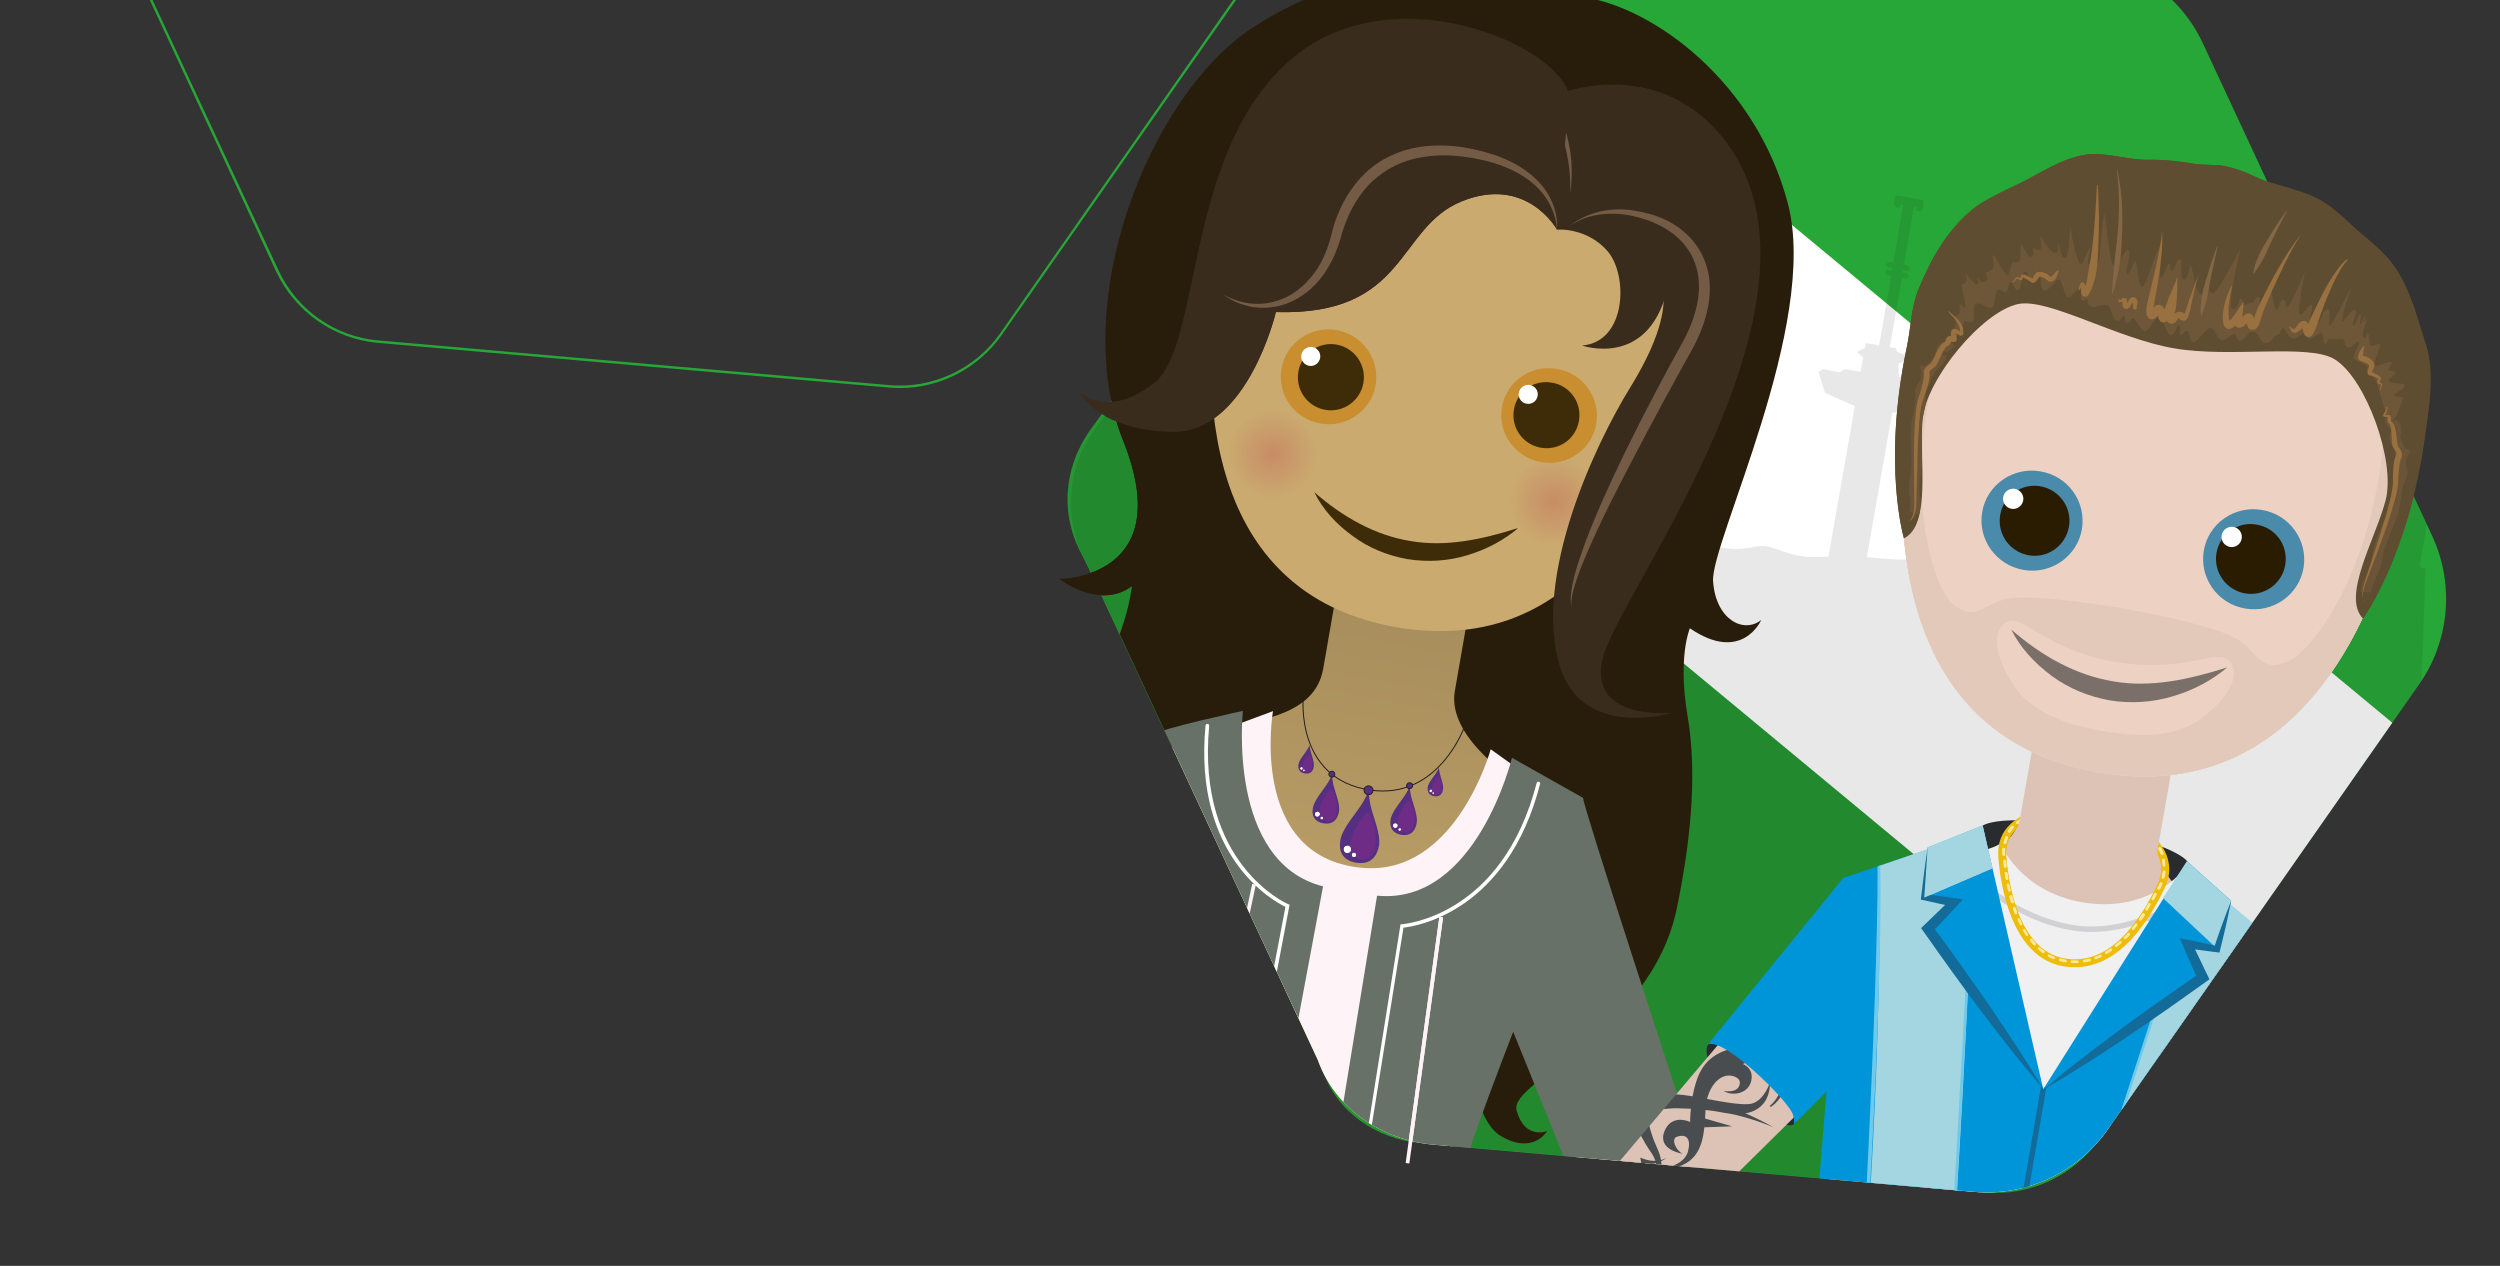 <svg xmlns="http://www.w3.org/2000/svg" xmlns:xlink="http://www.w3.org/1999/xlink" xml:space="preserve" id="Laag_1" x="0" y="0" style="enable-background:new 0 0 1023 518" version="1.1" viewBox="0 0 1023 518"><rect x="0" y="0" width="1023" height="518" fill="#333333" stroke="none"/><style>.st0{fill:#27a737}.st3{fill:#fff}.st58{fill:#292b2e}.st62{fill:#4a4d4f}.st63{fill:#f0f0f0}.st65{fill:#edd1c2}.st66{fill:#4a8aab}.st67{fill:#291c00}.st68{fill:#7a7069}.st69{fill:#e3c9ba}.st70{fill:#0094d9}.st71{fill:#a3d6e0}.st72{fill:#6ec9eb}.st73{fill:#126b99}.st74{fill:#5e4d30}.st76{fill:#ffe899}.st77{fill:#6e5738}.st78{fill:#6b5438}.st79{fill:#856645}.st80{fill:#997040}</style><path d="M851.9-16.9 630.7-36.3c-21.5-1.9-42.5 7.9-52.6 25.9L450.8 171.8c-14.7 17.6-16.7 40.6-5.3 60.5l93.8 201.5c6.8 19.4 25.7 32.7 47.3 34.6l221.1 19.3c21.5 1.9 42.5-7.9 54.9-25.7L990 279.9c12.4-17.8 14.4-40.8 5.3-60.5L901.5 17.9c-9.1-19.7-28-33-49.6-34.8z" class="st0"/><path d="m859.1 466.1 77.1-110.2L531.7 57.3l-85.9 119.1c-10.6 15.2-12.4 35-2.2 52.1l97.7 209.6c5.5 16.6 21.8 28.1 40.3 29.7l230.3 20.1c18.5 1.8 36.5-6.6 47.2-21.8z" style="fill:#259631"/><defs><path id="SVGID_1_" d="M851.9-16.9 630.7-36.3c-21.5-1.9-42.5 7.9-52.6 25.9L450.8 171.8c-14.7 17.6-16.7 40.6-5.3 60.5l93.8 201.5c6.8 19.4 25.7 32.7 47.3 34.6l221.1 19.3c21.5 1.9 42.5-7.9 54.9-25.7L990 279.9c12.4-17.8 14.4-40.8 5.3-60.5L901.5 17.9c-9.1-19.7-28-33-49.6-34.8z"/></defs><clipPath id="SVGID_00000023976171263414756320000002648549929930526373_"><use xlink:href="#SVGID_1_" style="overflow:visible"/></clipPath><g style="clip-path:url(#SVGID_00000023976171263414756320000002648549929930526373_)"><path d="m233.5-106.2 106.2-128.1 955 791.9-106.2 128.1-955-791.9z" class="st3"/><path d="m1712.3 468.4 3.8-21.7 1.9-11.1c.6-3.4 2.3-6.3-1.3-8.9-4.7-3-12.1-5.1-18-5.9-10.7-1.1-20.7.6-31-.2-9.2-.6-17.6-5.3-26.9-5.4-8.4-.2-17 .5-25.8-.3l-6.9-.6 10.4-59.2h8.2l6-8.1c-1.6-1.7-5.5-2.9-5.5-2.9l-.5-1.5-1.7-1.6-1.6.2-2.3-1V335l3.5-1.1.3-2-4.4-1.6-.5-1.5-2.5-.4 5-28.4.9.2c1 .2 1.8-.2 1.9-.8s-.6-1.2-1.6-1.4l-.9-.2.2-1 .9.2c1 .2 1.8-.2 1.9-.8s-.6-1.2-1.6-1.4l-.9-.2 4.1-23.7 1 .2-.3 1.4 1.8.3 1-.9.5-3v-.2l-.8-.6-2.8-.5-1.6-.3-1.2-.2-1.6-.3-2.8-.5-.9.3v.2l-.5 3 .7 1.2 1.8.3.3-1.4 1 .2-4.1 23.7-.9-.2c-1-.2-1.8.2-1.9.8s.6 1.2 1.6 1.4l.9.2-.2 1-.9-.2c-1-.2-1.8.2-1.9.8s.6 1.2 1.6 1.4l.9.2-5 28.4-5.4-.9-.4 2-3.3 1.6 2.6 2.2-1 5.9-6.6-1.1-2.2 1.4-6.8-1.2-1.9 1.2 2.7 8.6 12.2 5.3-10.8 61.7c-9.1.3-11.6.4-21.2-3.1-6.8-2.4-7.5-.8-14.1-.2-4.1.5-6.8-.2-11.1-1-13.7-2.6-25.2-3.9-38.7-4.8-6-.3-10.9.3-17 .2-3 .1-9.2-.7-12.7-.2l-3.1-.5c-.3-.1-.7-.2-1-.2l.1.1-12.3-2.2 1.9-10.6-40.7-7.1-1.9 10.6-11.2-1.9 8.2-46.7-22.7-4 3.4-19.2-29-5.1-46.7-.2-2.1 11.9-41.7-2.9-.6 3.5-22.7-4 .8-4.8-9-3.7-11.4-2-1.8 2.5-9.8-1.7h-9.6l-.8 4.8-2.2-.4.6-3.4-10.1-2 .5-2.6-8.5-1.5-7.3-1.3-.5 2.9-.4 2.4-.2 1.1 3.8.7-.4 2.5-8-1.4-.7 3.8-16.5-2.9-.8 4.4-12-2.1-1.4 8.2c-6.6-1.6-13-4.2-19.8-4.3h-1.5l5.1-29.2-2.2-.4 4.5-25.9-12.5-2.2.5-3-6.8-1.2 4.7-6.4c-1.1-1.1-3.2-2.1-4.4-2.5l10.1-58-44.5-7.8-17.8 101.6-30.3-5.3 6-34.6-13.8-2.4.5-3-8.2-5.6-3.6-.6-.8 4.4-2.2-.4-.6 3.5-8.9-1.6-8.1 46.3-2 .8-3.3 19.1 2.8-78.7-2.5-.8 13.8-79-36.6-53-32-5.6-19.8 113.4-20.5-3.6-6.7 49.7-4.2-.7 3.4-19.2-29-5.1-46.8-.2-.5 3c-4.7-1.4-9.5-2.7-14.5-2.8-8.4-.2-17 .5-25.8-.3l-6.9-.6 10.4-59.2h8.2l6-8.1c-1.6-1.7-5.5-2.9-5.5-2.9l-.5-1.5-1.7-1.6-1.6.2-2.3-1v-5.2l3.5-1.1.3-2-4.4-1.6-.5-1.5-2.5-.4 5-28.4.9.2c1 .2 1.8-.2 1.9-.8s-.6-1.2-1.6-1.4l-.9-.2.2-1 .9.2c1 .2 1.8-.2 1.9-.8s-.6-1.2-1.6-1.4l-.9-.2 4.1-23.7 1 .2-.3 1.4 1.8.3 1-.9.5-3v-.2l-.8-.6-2.8-.5-1.6-.3-1.2-.2-1.6-.3-2.8-.5-.9.3v.2l-.5 3 .7 1.2 1.8.3.3-1.4 1 .2-4.1 23.7-.9-.2c-1-.2-1.8.2-1.9.8s.6 1.2 1.6 1.4l.9.2-.2 1-.9-.2c-1-.2-1.8.2-1.9.8s.6 1.2 1.6 1.4l.9.2-5 28.4-5.4-.9-.4 2-3.3 1.6 2.6 2.2-1 5.9-6.6-1.1-2.2 1.4-6.6-1.4-1.9 1.2 2.7 8.6 12.2 5.3-10.8 61.7c-9.1.3-11.6.4-21.2-3.1-6.8-2.4-7.5-.8-14.1-.2-4.1.5-6.8-.2-11.1-1-13.7-2.6-25.2-3.9-38.7-4.8-6-.3-10.9.3-17 .2-3 .1-9.2-.7-12.7-.2l-3.1-.5c-.3-.1-.7-.2-1-.2l.1.1-9-1.6 1.6-9.1-2.2-.4 4.5-25.9-12.5-2.2.5-3-8-1.4 11.7-66.7-44.5-7.8-10.1 58-10.6-1.9 3.4-19.2-29-5.1-44.5-.2 11.9-68-36.6-53L424 5l-19.8 113.4-20.5-3.6-2.1 15.9-1.2-.2h-9.6l-.8 4.8-2.2-.4.6-3.4-10.5-1.8.5-2.6-8.5-1.5-7.3-1.3-.5 2.9-.4 2.4-.2 1.1 3.8.7-.4 2.5-8-1.4-.7 3.8-16.5-2.9-.8 4.4-12-2.1-1.4 8.2c-6.6-1.6-13-4.2-19.8-4.3h-1.5l5.1-29.2-2.2-.4 4.5-25.9-12.5-2.2.5-3-6.8-1.2 4.7-6.4c-1.1-1.1-3.2-2.1-4.4-2.5l10.1-58L238.7 3l-17.8 101.6-30.3-5.3 6-34.6-13.8-2.4.5-3-8.2-5.6-3.6-.6-.8 4.4-2.2-.4-.6 3.5L159 59l-8.1 46.3-2 .8-3.3 19.1 2.8-78.7-2.6-.7 13.8-79-36.6-53-32-5.6L71.1 21.4l-20.5-3.6-6.7 49.7-4.2-.7 3.4-19.2-29-5.1-46.8-.2-2.1 11.9-41.7-2.9-.6 3.5-22.7-4 .8-4.8-9-3.7-11.4-2-1.8 2.5-9.8-1.7h-9.6l-.8 4.8-2.2-.4.6-3.4-10.5-1.8.5-2.6-8.5-1.5-7.3-1.3-.5 2.9-.4 2.4-.2 1.1 3.8.7-.4 2.5-8-1.4-.7 3.8-16.5-2.9-.8 4.4-12-2.1-3.3 18.8-21.4-3.7 7-40.3-2.2-.4 4.5-25.9-12.5-2.2.5-3-8-1.4 11.7-66.7-44.5-7.8-17.8 101.6-30.3-5.3 6-34.6-13.8-2.4.5-3-8.2-5.6-3.6-.6-.8 4.4-2.2-.4-.6 3.5-8.9-1.6-8.1 46.3-2 .8-3.3 19.1 2.8-78.7-2.6-.7 13.8-79-36.6-53-32-5.6L-440.1-68l-20.5-3.6-18.1 134.7 23.8 4.2L-313 90.1l-42.9 381.5 854.4 96.1-10.2 90.3 1248.3 140.3 32.2-320.7-56.5-9.2z" style="opacity:.1;fill:#1d1d1b;enable-background:new"/><defs><path id="SVGID_00000139256245090169382010000002649192516761915837_" d="M328.4 52.7h482.5v354.6H328.4z" transform="rotate(-80.085 569.673 229.987)"/></defs><clipPath id="SVGID_00000088090412103778058610000005640217695410045087_"><use xlink:href="#SVGID_00000139256245090169382010000002649192516761915837_" style="overflow:visible"/></clipPath><path d="M635 4.3c-35-20.8-80.8-20.3-122.7 7.2S437 123.7 459.6 180.3s-26.1 56.6-26.1 56.6 16.3 12.9 29.7 2.9c0 0-2.4 23.6-18.7 44.7-21 27.3-17.8 46.9-7.5 91.5 4.8 21 21.2 47 6.7 54.6l88.9-21.6 98-33.9-37.4-43.1 15.7-209.3L635 4.3z" style="clip-path:url(#SVGID_00000088090412103778058610000005640217695410045087_);fill:#281d0a"/><defs><path id="SVGID_00000166654363145576643740000000076143861092421553_" d="M328.4 52.7h482.5v354.6H328.4z" transform="rotate(-80.085 569.673 229.987)"/></defs><clipPath id="SVGID_00000129901819389265516110000015644676631429446584_"><use xlink:href="#SVGID_00000166654363145576643740000000076143861092421553_" style="overflow:visible"/></clipPath><path d="M585.8 2.6s32.4-8.3 61.8-3.9 71 35.1 84 84.6-31.8 138.9-30.6 154.6c1.1 15.7 12.5 21.5 19.7 15.8 0 0-7.8 18-29.2 3.4 0 0-5.1 11.5-.9 36.2s.8 52.8-4.4 78.2c-10.6 51.5-68.9 70.8-65.6 82.9 3.3 12.2 12.5 8.4 12.5 8.4s-5.6 9.9-18.9 2.1-13.8-45-13.8-45l-101.9-19.4-3.4-51.7L585.8 2.6z" style="clip-path:url(#SVGID_00000129901819389265516110000015644676631429446584_);fill:#281d0a"/><defs><path id="SVGID_00000068657293905217990590000008210317030258200469_" d="m575.6 236.7-26.9-4.7-7.2 41.4c-2.7 15.7-17.9 20.8-41.3 24.3s-28.6 16.7-28.6 16.7L368.2 439.7l36.9 6.5 66.5-70s26.4 18.3 28.9 86.7l70.4 12.3c26.9-62.5 59.9-69.7 59.9-69.7l27.6 85 32.2 5.6L644.7 348s8.3-9.9-12.6-21.1c-20.8-11.2-39.5-28.3-36.8-44l7.2-41.4-26.9-4.8z"/></defs><clipPath id="SVGID_00000046328511661485179610000000388400757887157950_"><use xlink:href="#SVGID_00000068657293905217990590000008210317030258200469_" style="overflow:visible"/></clipPath><linearGradient id="SVGID_00000104684015543335803000000013615884166357321659_" x1="493.224" x2="495.824" y1="602.461" y2="602.461" gradientTransform="scale(90.676 -90.676) rotate(80.085 611.054 8.664)" gradientUnits="userSpaceOnUse"><stop offset="0" style="stop-color:#caaa6e"/><stop offset="1" style="stop-color:#a58c5b"/></linearGradient><path d="m368.2 439.7 40.6-232.2L731 263.9 690.5 496l-322.3-56.3z" style="clip-path:url(#SVGID_00000046328511661485179610000000388400757887157950_);fill:url(#SVGID_00000104684015543335803000000013615884166357321659_)"/><defs><path id="SVGID_00000003098090828740021210000015381537242829480069_" d="M328.4 52.7h482.5v354.6H328.4z" transform="rotate(-80.085 569.673 229.987)"/></defs><clipPath id="SVGID_00000029022429618711417080000003816843236132069505_"><use xlink:href="#SVGID_00000003098090828740021210000015381537242829480069_" style="overflow:visible"/></clipPath><path d="M692.7 134.3c-13.4 76.7-51.6 134.6-121.5 122.3-69.9-12.2-84.7-80.1-71.3-156.8 13.4-76.7 41.8-79.9 111.8-67.7 69.9 12.2 94.4 25.5 81 102.2" style="clip-path:url(#SVGID_00000029022429618711417080000003816843236132069505_);fill:#caaa6e"/><defs><path id="SVGID_00000086653521356258147920000002645207294309170564_" d="M328.4 52.7h482.5v354.6H328.4z" transform="rotate(-80.085 569.673 229.987)"/></defs><clipPath id="SVGID_00000062878584727059718160000007675576760257546404_"><use xlink:href="#SVGID_00000086653521356258147920000002645207294309170564_" style="overflow:visible"/></clipPath><path d="M562.9 157.6c-1.8 10.5-12 17.6-22.6 15.7-10.7-1.9-17.8-11.9-15.9-22.5 1.8-10.5 12-17.6 22.6-15.7s17.7 11.9 15.9 22.5" style="clip-path:url(#SVGID_00000062878584727059718160000007675576760257546404_);fill:#c88e2f"/><defs><path id="SVGID_00000064341644482716258990000003362928065662839685_" d="M328.4 52.7h482.5v354.6H328.4z" transform="rotate(-80.085 569.673 229.987)"/></defs><clipPath id="SVGID_00000000220252507812016940000005574465936995888286_"><use xlink:href="#SVGID_00000064341644482716258990000003362928065662839685_" style="overflow:visible"/></clipPath><path d="M557.9 156.7c-1.3 7.4-8.3 12.3-15.6 11-7.4-1.3-12.3-8.3-11-15.7 1.3-7.3 8.3-12.3 15.6-11 7.4 1.3 12.3 8.4 11 15.7" style="clip-path:url(#SVGID_00000000220252507812016940000005574465936995888286_);fill:#3e2c09"/><defs><path id="SVGID_00000073705405466208364090000018410361654267965325_" d="M328.4 52.7h482.5v354.6H328.4z" transform="rotate(-80.085 569.673 229.987)"/></defs><clipPath id="SVGID_00000065792501214250167690000016098282047086112928_"><use xlink:href="#SVGID_00000073705405466208364090000018410361654267965325_" style="overflow:visible"/></clipPath><path d="M540.2 146.5c-.4 2.1-2.4 3.6-4.5 3.2s-3.6-2.4-3.2-4.5 2.4-3.5 4.5-3.2 3.6 2.4 3.2 4.5" style="clip-path:url(#SVGID_00000065792501214250167690000016098282047086112928_);fill:#fff"/><defs><path id="SVGID_00000168807425824168379490000012023739540727283630_" d="M328.4 52.7h482.5v354.6H328.4z" transform="rotate(-80.085 569.673 229.987)"/></defs><clipPath id="SVGID_00000007398477509000738690000010183097934336087199_"><use xlink:href="#SVGID_00000168807425824168379490000012023739540727283630_" style="overflow:visible"/></clipPath><path d="M537.8 201.4c11.8 10.3 25.1 17.7 39.4 20 14.4 2.5 29.2-.6 44.2-5.4-6.1 5.1-13.2 8.9-21 11.2-7.8 2.4-16.2 2.9-24.4 1.6-8.1-1.4-16-4.6-22.5-9.5-6.6-4.7-12.2-10.8-15.7-17.9" style="clip-path:url(#SVGID_00000007398477509000738690000010183097934336087199_);fill:#3e2c09"/><defs><path id="SVGID_00000117667969851540423790000004806465386997759167_" d="M503.2 182.4c-1.7 9.9 4.9 19.3 14.8 21.1 9.9 1.7 19.3-4.9 21.1-14.8 1.7-9.9-4.9-19.3-14.8-21.1-9.9-1.7-19.4 4.9-21.1 14.8"/></defs><clipPath id="SVGID_00000119803750411444535370000013429936350581057453_"><use xlink:href="#SVGID_00000117667969851540423790000004806465386997759167_" style="overflow:visible"/></clipPath><radialGradient id="SVGID_00000009592649263564397900000007612223169751857567_" cx="462.236" cy="601.623" r="2.601" gradientTransform="scale(7.004 -7.004) rotate(-9.916 -3352.132 2523.032)" gradientUnits="userSpaceOnUse"><stop offset="0" style="stop-color:#c88c66"/><stop offset="1" style="stop-color:#caaa6e"/></radialGradient><path d="m506.3 164.5 35.9 6.3-6.3 35.8-35.8-6.2 6.2-35.9z" style="clip-path:url(#SVGID_00000119803750411444535370000013429936350581057453_);fill:url(#SVGID_00000009592649263564397900000007612223169751857567_)"/><defs><path id="SVGID_00000047746493027822818210000001750530404304567472_" d="M617.8 202.5c-1.7 9.9 4.9 19.3 14.8 21.1 9.9 1.7 19.3-4.9 21.1-14.8 1.7-9.9-4.9-19.3-14.8-21.1s-19.4 4.8-21.1 14.8"/></defs><clipPath id="SVGID_00000015340623103953665010000011207688940751698832_"><use xlink:href="#SVGID_00000047746493027822818210000001750530404304567472_" style="overflow:visible"/></clipPath><radialGradient id="SVGID_00000072259293994075956060000017148158528287686586_" cx="472.459" cy="601.625" r="2.6" gradientTransform="matrix(6.9 1.206 1.206 -6.9 -3349.65 3786.744)" gradientUnits="userSpaceOnUse"><stop offset="0" style="stop-color:#c88c66"/><stop offset="1" style="stop-color:#caaa6e"/></radialGradient><path d="m620.9 184.5 35.9 6.3-6.3 35.9-35.8-6.3 6.2-35.9z" style="clip-path:url(#SVGID_00000015340623103953665010000011207688940751698832_);fill:url(#SVGID_00000072259293994075956060000017148158528287686586_)"/><defs><path id="SVGID_00000052826763719754469290000014970485397350380208_" d="M328.4 52.7h482.5v354.6H328.4z" transform="rotate(-80.085 569.673 229.987)"/></defs><clipPath id="SVGID_00000054239544781186274930000006251351399003890316_"><use xlink:href="#SVGID_00000052826763719754469290000014970485397350380208_" style="overflow:visible"/></clipPath><path d="M614.6 166.6c-1.8 10.5 5.3 20.6 16 22.5s20.8-5.2 22.6-15.7-5.3-20.6-16-22.4c-10.7-2-20.8 5.1-22.6 15.6" style="clip-path:url(#SVGID_00000054239544781186274930000006251351399003890316_);fill:#c88e2f"/><defs><path id="SVGID_00000137130259156514575330000001589249963514933139_" d="M328.4 52.7h482.5v354.6H328.4z" transform="rotate(-80.085 569.673 229.987)"/></defs><clipPath id="SVGID_00000160886578030807452190000016625629401778076559_"><use xlink:href="#SVGID_00000137130259156514575330000001589249963514933139_" style="overflow:visible"/></clipPath><path d="M619.5 167.5c-1.3 7.4 3.6 14.4 11 15.7s14.4-3.6 15.6-11c1.3-7.3-3.6-14.4-11-15.6-7.3-1.4-14.3 3.5-15.6 10.9" style="clip-path:url(#SVGID_00000160886578030807452190000016625629401778076559_);fill:#3e2c09"/><defs><path id="SVGID_00000044178889059897414010000006810700409437836976_" d="M328.4 52.7h482.5v354.6H328.4z" transform="rotate(-80.085 569.673 229.987)"/></defs><clipPath id="SVGID_00000028284032529459878360000005361527963476411017_"><use xlink:href="#SVGID_00000044178889059897414010000006810700409437836976_" style="overflow:visible"/></clipPath><path d="M621.5 160.7c-.4 2.1 1.1 4.2 3.2 4.5 2.1.4 4.2-1.1 4.5-3.2.4-2.1-1.1-4.1-3.2-4.5-2.1-.3-4.1 1.1-4.5 3.2" style="clip-path:url(#SVGID_00000028284032529459878360000005361527963476411017_);fill:#fff"/><defs><path id="SVGID_00000065795411373739552790000003580424231805245367_" d="M328.4 52.7h482.5v354.6H328.4z" transform="rotate(-80.085 569.673 229.987)"/></defs><clipPath id="SVGID_00000057868836588324078200000013251492896396752793_"><use xlink:href="#SVGID_00000065795411373739552790000003580424231805245367_" style="overflow:visible"/></clipPath><path d="M533.3 285.2s-3.5 33.5 27.4 38.1c27.9 4.1 38.5-25.8 38.5-25.8" style="clip-path:url(#SVGID_00000057868836588324078200000013251492896396752793_);fill:none;stroke:#231c1e;stroke-width:.402;stroke-linecap:round;stroke-miterlimit:10"/><defs><path id="SVGID_00000073717010005346135210000011271181819486664336_" d="M328.4 52.7h482.5v354.6H328.4z" transform="rotate(-80.085 569.673 229.987)"/></defs><clipPath id="SVGID_00000166643516455374375960000016500741943137804204_"><use xlink:href="#SVGID_00000073717010005346135210000011271181819486664336_" style="overflow:visible"/></clipPath><path d="m378.6 432.2 86-57.3c7.5 15.4 14.1 54.5 12.7 83.8L591 478.6c9.1-22.4 21-84 21-84l38.8 94.5 48.6 8.5-62.8-171.9-26.6-19.1s-14.3 52.2-52.8 48.5c-46.6-4.4-36.3-64.1-36.3-64.1s-45.2 16.9-48.4 17.3c-3.2.5-107.3 129.8-107.3 129.8 26.1-1.6 13.4-5.9 13.4-5.9" style="clip-path:url(#SVGID_00000166643516455374375960000016500741943137804204_);fill:#fef3f7"/><defs><path id="SVGID_00000121972741868422478440000009732795963558455185_" d="M328.4 52.7h482.5v354.6H328.4z" transform="rotate(-80.085 569.673 229.987)"/></defs><clipPath id="SVGID_00000145769791240622833110000005809805578652212881_"><use xlink:href="#SVGID_00000121972741868422478440000009732795963558455185_" style="overflow:visible"/></clipPath><path d="m416.6 448.2 48-53.5s4.7 41.5 5.1 62.8l52.3 9.1 19.4-103.9c-39.5-10-32.8-71.8-32.8-71.8s-34.3 7.4-35.2 9.3c-1.6 3.6-81.7 93.9-119.9 136.9l63.1 11.1z" style="clip-path:url(#SVGID_00000145769791240622833110000005809805578652212881_);fill:#687167"/><defs><path id="SVGID_00000075144652904483553020000013173456768525354638_" d="M328.4 52.7h482.5v354.6H328.4z" transform="rotate(-80.085 569.673 229.987)"/></defs><clipPath id="SVGID_00000090990885076737426990000016229231551316681122_"><use xlink:href="#SVGID_00000075144652904483553020000013173456768525354638_" style="overflow:visible"/></clipPath><path d="M598.2 479.9c6.3-20 21-57.7 21-57.7l26.7 66 56.9 9.9c-19.2-58.5-54.9-167.8-55-171.6l-29.1-16.4s-14.7 60.4-55.2 56.4l-17 104.3 51.7 9.1z" style="clip-path:url(#SVGID_00000090990885076737426990000016229231551316681122_);fill:#687167"/><defs><path id="SVGID_00000122709848986839705180000012290399925029177506_" d="M328.4 52.7h482.5v354.6H328.4z" transform="rotate(-80.085 569.673 229.987)"/></defs><clipPath id="SVGID_00000075149643086522063500000016077145795167960229_"><use xlink:href="#SVGID_00000122709848986839705180000012290399925029177506_" style="overflow:visible"/></clipPath><path d="m559.3 473.1 15-93.5c5.3-.6 42.4-6.4 55.9-58.8.1-.4-.1-.8-.5-.9s-.8.1-.9.5c-14.2 55-54.7 57.7-55.1 57.8h-.6L558 472.9l1.3.2z" style="clip-path:url(#SVGID_00000075149643086522063500000016077145795167960229_);fill:#fff"/><defs><path id="SVGID_00000022560437780091056520000007880988913125280934_" d="M328.4 52.7h482.5v354.6H328.4z" transform="rotate(-80.085 569.673 229.987)"/></defs><clipPath id="SVGID_00000131334778757600476960000013973030347632313532_"><use xlink:href="#SVGID_00000022560437780091056520000007880988913125280934_" style="overflow:visible"/></clipPath><path d="m576.7 476.1 13.8-100.7-1.5-.3-13.8 100.8 1.5.2z" style="clip-path:url(#SVGID_00000131334778757600476960000013973030347632313532_);fill:#fef3f7"/><defs><path id="SVGID_00000059303185359465276010000004970128214436770460_" d="M328.4 52.7h482.5v354.6H328.4z" transform="rotate(-80.085 569.673 229.987)"/></defs><clipPath id="SVGID_00000160884509937271877500000006554000707404394169_"><use xlink:href="#SVGID_00000059303185359465276010000004970128214436770460_" style="overflow:visible"/></clipPath><path d="m526 371.1-17.7 93 1.5.3 17.9-94.2-.6-.2c-.4-.2-37.6-16.4-32.3-73 0-.4-.3-.8-.7-.8s-.8.3-.8.7c-5.1 53.8 27.9 71.9 32.7 74.2" style="clip-path:url(#SVGID_00000160884509937271877500000006554000707404394169_);fill:#fff"/><defs><path id="SVGID_00000063594167645908040240000017995011118087695799_" d="M328.4 52.7h482.5v354.6H328.4z" transform="rotate(-80.085 569.673 229.987)"/></defs><clipPath id="SVGID_00000000194452350622120220000005796612189422916264_"><use xlink:href="#SVGID_00000063594167645908040240000017995011118087695799_" style="overflow:visible"/></clipPath><path d="m513.9 362-1.5-.3-21.2 99.5 1.5.2 21.2-99.4z" style="clip-path:url(#SVGID_00000000194452350622120220000005796612189422916264_);fill:#fef3f7"/><defs><path id="SVGID_00000091719092313159049380000000372013196650547849_" d="M328.4 52.7h482.5v354.6H328.4z" transform="rotate(-80.085 569.673 229.987)"/></defs><clipPath id="SVGID_00000148649445299371657450000013978194676407716992_"><use xlink:href="#SVGID_00000091719092313159049380000000372013196650547849_" style="overflow:visible"/></clipPath><path d="M554.9 353c6 1 8.6-2.6 9.4-7 .8-4.9-2.7-12.3-3.6-17-.7-3.7-.6-5.6-.6-5.6s-.4 1.3-2.2 4.6c-2.6 4.5-8.9 11-9.5 16.2-.6 4 .9 7.9 6.5 8.8" style="clip-path:url(#SVGID_00000148649445299371657450000013978194676407716992_);fill:#542f82"/><defs><path id="SVGID_00000096774235366185848660000015282364530926397116_" d="M328.4 52.7h482.5v354.6H328.4z" transform="rotate(-80.085 569.673 229.987)"/></defs><clipPath id="SVGID_00000131341412867842865200000012729680841893641366_"><use xlink:href="#SVGID_00000096774235366185848660000015282364530926397116_" style="overflow:visible"/></clipPath><path d="M561.8 323.7c-.2 1-1.1 1.6-2.1 1.5-1-.2-1.6-1.1-1.5-2.1s1.1-1.6 2.1-1.5c1 .2 1.7 1.1 1.5 2.1" style="clip-path:url(#SVGID_00000131341412867842865200000012729680841893641366_);fill:#542f82"/><defs><path id="SVGID_00000086682152340093969810000001261547066830079916_" d="M328.4 52.7h482.5v354.6H328.4z" transform="rotate(-80.085 569.673 229.987)"/></defs><clipPath id="SVGID_00000100347914381624666000000006324790227482456200_"><use xlink:href="#SVGID_00000086682152340093969810000001261547066830079916_" style="overflow:visible"/></clipPath><path d="M561.8 323.7c-.2 1-1.1 1.6-2.1 1.5-1-.2-1.6-1.1-1.5-2.1s1.1-1.6 2.1-1.5c1 .2 1.7 1.1 1.5 2.1z" style="clip-path:url(#SVGID_00000100347914381624666000000006324790227482456200_);fill:none;stroke:#231f20;stroke-width:.402;stroke-miterlimit:10"/><defs><path id="SVGID_00000051342543582397326970000004414706230143233946_" d="M328.4 52.7h482.5v354.6H328.4z" transform="rotate(-80.085 569.673 229.987)"/></defs><clipPath id="SVGID_00000114047919733397268490000003578703008172079274_"><use xlink:href="#SVGID_00000051342543582397326970000004414706230143233946_" style="overflow:visible"/></clipPath><path d="M559.3 332.7c-2.5 1.8-7.7 10.5-6.8 14.7.9 4.1 5.2 4.7 6.7 4.1 1.6-.6 3.9-2.7 3.8-7.9-.1-5.1-2-9.5-2.5-10.3-.4-.8-.5-1.1-1.2-.6" style="clip-path:url(#SVGID_00000114047919733397268490000003578703008172079274_);fill:#6f2c87"/><defs><path id="SVGID_00000002346670207082473460000004268732205214363037_" d="M328.4 52.7h482.5v354.6H328.4z" transform="rotate(-80.085 569.673 229.987)"/></defs><clipPath id="SVGID_00000063603065201509569630000007225307344884280975_"><use xlink:href="#SVGID_00000002346670207082473460000004268732205214363037_" style="overflow:visible"/></clipPath><path d="M552.8 347.8c-.1.8-.9 1.3-1.7 1.2s-1.3-.9-1.2-1.7.9-1.3 1.7-1.2 1.3.9 1.2 1.7" style="clip-path:url(#SVGID_00000063603065201509569630000007225307344884280975_);fill:#fff"/><defs><path id="SVGID_00000029763260613940404170000008159638193463315116_" d="M328.4 52.7h482.5v354.6H328.4z" transform="rotate(-80.085 569.673 229.987)"/></defs><clipPath id="SVGID_00000084506338018652879430000009972584194509551796_"><use xlink:href="#SVGID_00000029763260613940404170000008159638193463315116_" style="overflow:visible"/></clipPath><path d="M554.9 350c-.1.4-.5.8-1 .7-.4-.1-.7-.5-.7-1 .1-.4.5-.8 1-.7.4.1.7.5.7 1" style="clip-path:url(#SVGID_00000084506338018652879430000009972584194509551796_);fill:#fff"/><defs><path id="SVGID_00000010288791732032103800000003826553010253205643_" d="M328.4 52.7h482.5v354.6H328.4z" transform="rotate(-80.085 569.673 229.987)"/></defs><clipPath id="SVGID_00000028299143936347157250000012989823476230506893_"><use xlink:href="#SVGID_00000010288791732032103800000003826553010253205643_" style="overflow:visible"/></clipPath><path d="M573.3 341.6c4.1.7 5.9-1.8 6.4-4.8.6-3.3-1.8-8.4-2.4-11.5-.5-2.5-.4-3.8-.4-3.8s-.2.9-1.5 3.1c-1.8 3.1-6 7.5-6.4 11-.4 2.7.6 5.3 4.3 6" style="clip-path:url(#SVGID_00000028299143936347157250000012989823476230506893_);fill:#542f82"/><defs><path id="SVGID_00000059992943781048420290000012446416727406214831_" d="M328.4 52.7h482.5v354.6H328.4z" transform="rotate(-80.085 569.673 229.987)"/></defs><clipPath id="SVGID_00000159454520832822045120000009747507964167759527_"><use xlink:href="#SVGID_00000059992943781048420290000012446416727406214831_" style="overflow:visible"/></clipPath><path d="M578 321.7c-.1.7-.8 1.1-1.4 1-.7-.1-1.1-.8-1-1.4s.8-1.1 1.4-1c.7.1 1.2.7 1 1.4" style="clip-path:url(#SVGID_00000159454520832822045120000009747507964167759527_);fill:#542f82"/><defs><path id="SVGID_00000178195720206887675160000004935582418873782161_" d="M328.4 52.7h482.5v354.6H328.4z" transform="rotate(-80.085 569.673 229.987)"/></defs><clipPath id="SVGID_00000070098101307110662530000000133079124797198486_"><use xlink:href="#SVGID_00000178195720206887675160000004935582418873782161_" style="overflow:visible"/></clipPath><path d="M578 321.7c-.1.7-.8 1.1-1.4 1-.7-.1-1.1-.8-1-1.4s.8-1.1 1.4-1c.7.1 1.2.7 1 1.4z" style="clip-path:url(#SVGID_00000070098101307110662530000000133079124797198486_);fill:none;stroke:#231f20;stroke-width:.402;stroke-miterlimit:10"/><defs><path id="SVGID_00000181046402216726579000000007512833511673490848_" d="M328.4 52.7h482.5v354.6H328.4z" transform="rotate(-80.085 569.673 229.987)"/></defs><clipPath id="SVGID_00000183956423587258850190000001000198644298407305_"><use xlink:href="#SVGID_00000181046402216726579000000007512833511673490848_" style="overflow:visible"/></clipPath><path d="M576.3 327.8c-1.7 1.2-5.2 7.1-4.6 9.9s3.5 3.2 4.6 2.8 2.6-1.8 2.6-5.3-1.4-6.5-1.7-7-.4-.8-.9-.4" style="clip-path:url(#SVGID_00000183956423587258850190000001000198644298407305_);fill:#6f2c87"/><defs><path id="SVGID_00000026156728175483080820000003862458217397342609_" d="M328.4 52.7h482.5v354.6H328.4z" transform="rotate(-80.085 569.673 229.987)"/></defs><clipPath id="SVGID_00000001658816981283454730000011969232702075175833_"><use xlink:href="#SVGID_00000026156728175483080820000003862458217397342609_" style="overflow:visible"/></clipPath><path d="M571.9 338c-.1.5-.6.9-1.1.8s-.9-.6-.8-1.1.6-.9 1.1-.8c.6.1.9.6.8 1.1" style="clip-path:url(#SVGID_00000001658816981283454730000011969232702075175833_);fill:#fff"/><defs><path id="SVGID_00000116942617495662930590000016048234178278314128_" d="M328.4 52.7h482.5v354.6H328.4z" transform="rotate(-80.085 569.673 229.987)"/></defs><clipPath id="SVGID_00000098910820532820472530000001117365749117205940_"><use xlink:href="#SVGID_00000116942617495662930590000016048234178278314128_" style="overflow:visible"/></clipPath><path d="M573.3 339.5c-.1.3-.3.5-.6.5-.3-.1-.5-.3-.5-.6.1-.3.3-.5.6-.5.4 0 .6.3.5.6" style="clip-path:url(#SVGID_00000098910820532820472530000001117365749117205940_);fill:#fff"/><defs><path id="SVGID_00000152228680316606703690000001392400065597712284_" d="M328.4 52.7h482.5v354.6H328.4z" transform="rotate(-80.085 569.673 229.987)"/></defs><clipPath id="SVGID_00000008144614072288767280000002034268955384005036_"><use xlink:href="#SVGID_00000152228680316606703690000001392400065597712284_" style="overflow:visible"/></clipPath><path d="M541.5 336.9c4.1.7 5.9-1.8 6.4-4.8.6-3.3-1.8-8.4-2.4-11.5-.5-2.5-.4-3.8-.4-3.8s-.2.9-1.5 3.1c-1.8 3.1-6 7.5-6.4 11-.5 2.7.5 5.3 4.3 6" style="clip-path:url(#SVGID_00000008144614072288767280000002034268955384005036_);fill:#542f82"/><defs><path id="SVGID_00000006702300048492562240000010007599831979781777_" d="M328.4 52.7h482.5v354.6H328.4z" transform="rotate(-80.085 569.673 229.987)"/></defs><clipPath id="SVGID_00000140724000722853308010000011718845675398142394_"><use xlink:href="#SVGID_00000006702300048492562240000010007599831979781777_" style="overflow:visible"/></clipPath><path d="M546.2 317c-.1.7-.8 1.1-1.4 1-.7-.1-1.1-.8-1-1.4s.8-1.1 1.4-1 1.1.7 1 1.4" style="clip-path:url(#SVGID_00000140724000722853308010000011718845675398142394_);fill:#542f82"/><defs><path id="SVGID_00000116214486707276810030000012387728376616825990_" d="M328.4 52.7h482.5v354.6H328.4z" transform="rotate(-80.085 569.673 229.987)"/></defs><clipPath id="SVGID_00000148638287262982416010000000931146771956015032_"><use xlink:href="#SVGID_00000116214486707276810030000012387728376616825990_" style="overflow:visible"/></clipPath><path d="M546.2 317c-.1.7-.8 1.1-1.4 1-.7-.1-1.1-.8-1-1.4s.8-1.1 1.4-1 1.1.7 1 1.4z" style="clip-path:url(#SVGID_00000148638287262982416010000000931146771956015032_);fill:none;stroke:#231f20;stroke-width:.402;stroke-miterlimit:10"/><defs><path id="SVGID_00000144313345829719001190000016768774769044737942_" d="M328.4 52.7h482.5v354.6H328.4z" transform="rotate(-80.085 569.673 229.987)"/></defs><clipPath id="SVGID_00000023263180185970610040000006584794034840549021_"><use xlink:href="#SVGID_00000144313345829719001190000016768774769044737942_" style="overflow:visible"/></clipPath><path d="M544.5 323.1c-1.7 1.2-5.2 7.1-4.6 9.9s3.5 3.2 4.6 2.8 2.6-1.8 2.6-5.3-1.4-6.5-1.7-7c-.4-.5-.5-.8-.9-.4" style="clip-path:url(#SVGID_00000023263180185970610040000006584794034840549021_);fill:#6f2c87"/><defs><path id="SVGID_00000174564214564913664830000009430396881757444236_" d="M328.4 52.7h482.5v354.6H328.4z" transform="rotate(-80.085 569.673 229.987)"/></defs><clipPath id="SVGID_00000073717668802245775010000009335636488227524231_"><use xlink:href="#SVGID_00000174564214564913664830000009430396881757444236_" style="overflow:visible"/></clipPath><path d="M540 333.3c-.1.5-.6.9-1.1.8s-.9-.6-.8-1.1.6-.9 1.1-.8c.6.1.9.6.8 1.1" style="clip-path:url(#SVGID_00000073717668802245775010000009335636488227524231_);fill:#fff"/><defs><path id="SVGID_00000155842890145624665370000016164897335732023714_" d="M328.4 52.7h482.5v354.6H328.4z" transform="rotate(-80.085 569.673 229.987)"/></defs><clipPath id="SVGID_00000099659715987312609550000005444099750110563507_"><use xlink:href="#SVGID_00000155842890145624665370000016164897335732023714_" style="overflow:visible"/></clipPath><path d="M541.4 334.8c-.1.3-.3.5-.6.5-.3-.1-.5-.3-.5-.6.1-.3.3-.5.6-.5s.6.3.5.6" style="clip-path:url(#SVGID_00000099659715987312609550000005444099750110563507_);fill:#fff"/><defs><path id="SVGID_00000083800045787845188620000003063313549985432716_" d="M328.4 52.7h482.5v354.6H328.4z" transform="rotate(-80.085 569.673 229.987)"/></defs><clipPath id="SVGID_00000051349653189907068440000014448302815248583836_"><use xlink:href="#SVGID_00000083800045787845188620000003063313549985432716_" style="overflow:visible"/></clipPath><path d="M533.9 316.5c2.4.4 3.4-1 3.7-2.8.3-1.9-1-4.9-1.4-6.7-.3-1.5-.3-2.2-.3-2.2s-.1.5-.9 1.8c-1 1.8-3.5 4.3-3.7 6.4-.2 1.6.4 3.1 2.6 3.5" style="clip-path:url(#SVGID_00000051349653189907068440000014448302815248583836_);fill:#542f82"/><defs><path id="SVGID_00000092435147218560221330000011826313430514385815_" d="M328.4 52.7h482.5v354.6H328.4z" transform="rotate(-80.085 569.673 229.987)"/></defs><clipPath id="SVGID_00000134941155423122685460000006732738974287829122_"><use xlink:href="#SVGID_00000092435147218560221330000011826313430514385815_" style="overflow:visible"/></clipPath><path d="M535.6 308.5c-1 .7-3 4.1-2.7 5.8.4 1.6 2 1.8 2.6 1.6s1.5-1.1 1.5-3.1-.8-3.7-1-4c-.1-.3-.1-.5-.4-.3" style="clip-path:url(#SVGID_00000134941155423122685460000006732738974287829122_);fill:#6f2c87"/><defs><path id="SVGID_00000057865110963819879250000016403871637548005288_" d="M328.4 52.7h482.5v354.6H328.4z" transform="rotate(-80.085 569.673 229.987)"/></defs><clipPath id="SVGID_00000047771580577264343450000016995192573227363718_"><use xlink:href="#SVGID_00000057865110963819879250000016403871637548005288_" style="overflow:visible"/></clipPath><path d="M533.1 314.5c-.1.3-.3.5-.6.5-.3-.1-.5-.3-.5-.6.1-.3.3-.5.6-.5s.5.3.5.6" style="clip-path:url(#SVGID_00000047771580577264343450000016995192573227363718_);fill:#fff"/><defs><path id="SVGID_00000177442265010127809900000007662080797313619604_" d="M328.4 52.7h482.5v354.6H328.4z" transform="rotate(-80.085 569.673 229.987)"/></defs><clipPath id="SVGID_00000064341993638619314100000012245841713858555039_"><use xlink:href="#SVGID_00000177442265010127809900000007662080797313619604_" style="overflow:visible"/></clipPath><path d="M533.9 315.3c0 .2-.2.3-.4.3s-.3-.2-.3-.4.2-.3.4-.3c.2.1.3.2.3.4" style="clip-path:url(#SVGID_00000064341993638619314100000012245841713858555039_);fill:#fff"/><defs><path id="SVGID_00000015352750801041479840000015074366852168756909_" d="M328.4 52.7h482.5v354.6H328.4z" transform="rotate(-80.085 569.673 229.987)"/></defs><clipPath id="SVGID_00000049192798864919557160000013932770791586846386_"><use xlink:href="#SVGID_00000015352750801041479840000015074366852168756909_" style="overflow:visible"/></clipPath><path d="M586.8 325.8c2.4.4 3.4-1 3.7-2.8.3-1.9-1-4.9-1.4-6.7-.3-1.5-.3-2.2-.3-2.2s-.1.5-.9 1.8c-1 1.8-3.5 4.3-3.7 6.4-.1 1.6.4 3.1 2.6 3.5" style="clip-path:url(#SVGID_00000049192798864919557160000013932770791586846386_);fill:#542f82"/><defs><path id="SVGID_00000134968349832140970260000016530420826934858393_" d="M328.4 52.7h482.5v354.6H328.4z" transform="rotate(-80.085 569.673 229.987)"/></defs><clipPath id="SVGID_00000034802139836596464720000004046263939618612131_"><use xlink:href="#SVGID_00000134968349832140970260000016530420826934858393_" style="overflow:visible"/></clipPath><path d="M588.6 317.8c-1 .7-3 4.1-2.7 5.8.4 1.6 2 1.8 2.6 1.6s1.5-1.1 1.5-3.1-.8-3.7-1-4c-.1-.4-.2-.5-.4-.3" style="clip-path:url(#SVGID_00000034802139836596464720000004046263939618612131_);fill:#6f2c87"/><defs><path id="SVGID_00000067922837798588812200000017794352247872504453_" d="M328.4 52.7h482.5v354.6H328.4z" transform="rotate(-80.085 569.673 229.987)"/></defs><clipPath id="SVGID_00000111161922712461108910000003116847271148122501_"><use xlink:href="#SVGID_00000067922837798588812200000017794352247872504453_" style="overflow:visible"/></clipPath><path d="M586 323.7c-.1.3-.3.5-.6.5-.3-.1-.5-.3-.5-.6.1-.3.3-.5.6-.5.4 0 .6.3.5.6" style="clip-path:url(#SVGID_00000111161922712461108910000003116847271148122501_);fill:#fff"/><defs><path id="SVGID_00000147905095416382633480000005092098968444824726_" d="M328.4 52.7h482.5v354.6H328.4z" transform="rotate(-80.085 569.673 229.987)"/></defs><clipPath id="SVGID_00000000214467158154541030000003661057742371081872_"><use xlink:href="#SVGID_00000147905095416382633480000005092098968444824726_" style="overflow:visible"/></clipPath><path d="M586.8 324.6c0 .2-.2.3-.4.3s-.3-.2-.3-.4.2-.3.4-.3.3.2.3.4" style="clip-path:url(#SVGID_00000000214467158154541030000003661057742371081872_);fill:#fff"/><defs><path id="SVGID_00000027586467211032341150000010693480195364147641_" d="M328.4 52.7h482.5v354.6H328.4z" transform="rotate(-80.085 569.673 229.987)"/></defs><clipPath id="SVGID_00000168095779992040451810000007690937090042983572_"><use xlink:href="#SVGID_00000027586467211032341150000010693480195364147641_" style="overflow:visible"/></clipPath><path d="M637.1 93.9s12.5-.9 20.9 9.1c8.3 10 7.5 36.9-10.6 38.4 0 0 26.2 9.2 34.5-21.6 8.1-30.5-37.8-44-44.8-25.9" style="clip-path:url(#SVGID_00000168095779992040451810000007690937090042983572_);fill:#3a2c1c"/><defs><path id="SVGID_00000114065005661019020340000018440517616566064262_" d="M328.4 52.7h482.5v354.6H328.4z" transform="rotate(-80.085 569.673 229.987)"/></defs><clipPath id="SVGID_00000073715431691024212320000005797937187489560224_"><use xlink:href="#SVGID_00000114065005661019020340000018440517616566064262_" style="overflow:visible"/></clipPath><path d="m638.6 38.2-1.5 55.7s17.3-1.6 29.9 6 23.4 20.8 0 58.8c-14.4 23.3-39.9 77.7-28.7 113.9 9.4 30.3 45.7 19.1 45.7 19.1s-35.7 3.6-27.8-23.7 100.3-148.8 48.4-212.1c-27.2-33.1-66-17.7-66-17.7" style="clip-path:url(#SVGID_00000073715431691024212320000005797937187489560224_);fill:#3a2c1c"/><defs><path id="SVGID_00000065787382431661927760000014606750166031585695_" d="M328.4 52.7h482.5v354.6H328.4z" transform="rotate(-80.085 569.673 229.987)"/></defs><clipPath id="SVGID_00000085933001804797041150000015120126300805673381_"><use xlink:href="#SVGID_00000065787382431661927760000014606750166031585695_" style="overflow:visible"/></clipPath><path d="m642.2 39.8-5.1 54.1s-12.4-22.3-39-11.5c-26.7 10.8-22.1 46.9-76 45.3 0 0-11.8 49.8-42.6 49-30.8-.7-38.1-16.7-38.1-16.7s11.1 12 30.7-3.1c19.7-15.1 12.4-93 54.7-131.3 42.3-38.3 112.8-6.3 115.4 14.2" style="clip-path:url(#SVGID_00000085933001804797041150000015120126300805673381_);fill:#3a2c1c"/><defs><path id="SVGID_00000111893181336767954470000011123842870535032504_" d="M328.4 52.7h482.5v354.6H328.4z" transform="rotate(-80.085 569.673 229.987)"/></defs><clipPath id="SVGID_00000167372261920486870590000008569641359108808882_"><use xlink:href="#SVGID_00000111893181336767954470000011123842870535032504_" style="overflow:visible"/></clipPath><path d="M637.1 93.9c-.5-7.8-4.7-14.8-10.5-19.4-2.9-2.4-6.2-4.2-9.6-5.7-3.5-1.5-7.1-2.6-10.7-3.4-7.4-1.6-15-2.4-22.3-1.4-3.7.5-7.3 1.3-10.7 2.7s-6.6 3.2-9.4 5.5c-5.8 4.5-9.9 10.8-12.8 17.7-.7 1.7-1.3 3.5-1.9 5.3-.5 1.7-1 3.8-1.7 5.6-1.3 3.8-3.1 7.4-5.4 10.8-4.5 6.7-11.4 12-19.3 13.7-3.9.8-8 .9-11.9 0-1.9-.5-3.8-1.1-5.6-1.9-1.8-.9-3.4-1.9-5-3 3.4 1.9 7.1 3.2 10.8 3.7 3.8.5 7.6.2 11.1-.9 7.2-2.1 13.1-7.3 17-13.5 2-3.1 3.5-6.6 4.6-10.1.6-1.8 1-3.5 1.5-5.5.5-1.9 1.1-3.8 1.9-5.7 2.9-7.5 7.5-14.5 13.9-19.7 3.2-2.6 6.8-4.6 10.6-6.1s7.8-2.4 11.8-2.8c8.1-.8 16.1.2 23.7 2.3 7.6 2 15.2 5.4 21 10.9 5.7 5.2 9.5 13.1 8.9 20.9" style="clip-path:url(#SVGID_00000167372261920486870590000008569641359108808882_);fill:#745b45"/><defs><path id="SVGID_00000013159687278458219260000016309588469281076641_" d="M328.4 52.7h482.5v354.6H328.4z" transform="rotate(-80.085 569.673 229.987)"/></defs><clipPath id="SVGID_00000014592985643407142240000015785593248138733470_"><use xlink:href="#SVGID_00000013159687278458219260000016309588469281076641_" style="overflow:visible"/></clipPath><path d="M642.3 92.5c3.5-2.9 7.8-4.8 12.2-5.9 4.5-1 9.2-1.2 13.8-.5s9.1 1.9 13.3 3.9 8.1 4.9 11.2 8.6 5.2 8.2 6.2 12.9.8 9.6-.1 14.3c-.9 4.6-2.5 9.1-4.5 13.3-1 2.1-2.1 4.2-3.2 6.1l-3.3 5.9c-8.7 15.8-17.2 31.7-25.4 47.7-4.1 8-8.1 16.1-11.7 24.3-1.8 4.1-3.6 8.2-5.1 12.5-.8 2.1-1.4 4.3-2 6.4-.5 2.2-1 4.4-.5 6.6-.7-2.2-.5-4.5-.2-6.8s.9-4.5 1.4-6.7c1.2-4.4 2.7-8.7 4.2-12.9 3.2-8.5 6.8-16.8 10.6-25 7.6-16.4 15.9-32.5 24.5-48.4 2.1-4 4.5-7.9 6.4-11.8s3.4-8 4.3-12.2c.9-4.2 1.1-8.5.4-12.6s-2.4-8.1-5-11.4c-2.6-3.4-6-6.1-9.8-8.1-3.8-2.1-8-3.5-12.3-4.4s-8.8-1.1-13.1-.5c-2.2.3-4.4.8-6.5 1.6-1.9.8-4 1.8-5.8 3.1" style="clip-path:url(#SVGID_00000014592985643407142240000015785593248138733470_);fill:#745b45"/><defs><path id="SVGID_00000057841755083330735950000016118269935166761387_" d="M328.4 52.7h482.5v354.6H328.4z" transform="rotate(-80.085 569.673 229.987)"/></defs><clipPath id="SVGID_00000098192785717704497170000004370074710309134265_"><use xlink:href="#SVGID_00000057841755083330735950000016118269935166761387_" style="overflow:visible"/></clipPath><path d="M642.5 79.1c.2-4.4-.1-8.8-.8-13.2-.7-4.3-1.8-8.6-3.4-12.6-1.7-4-3.8-7.8-6.5-11.1s-5.9-6.1-9.5-8.4c-3.6-2.2-7.6-3.8-11.7-4.9s-8.4-1.8-12.6-2c-8.5-.3-16.9 1.6-24.3 5.7s-13.8 10-18.8 17c-5.1 6.9-8.9 14.7-11.8 22.9-.7 2.1-1.3 4.1-2 6.2-.7 2.2-1.4 4.3-2.3 6.4-1.8 4.2-4.4 8.2-7.9 11.2-3.5 3.1-8.2 4.7-12.8 4.7-4.6-.1-9-1.5-12.8-3.8 4 1.8 8.4 2.8 12.7 2.5s8.3-2.1 11.3-5.1c3-2.9 5.1-6.7 6.6-10.7.8-2 1.4-4 1.9-6.1.6-2.1 1.1-4.3 1.8-6.5 2.6-8.6 6.5-16.9 11.7-24.3 5.3-7.4 12-13.9 20.2-18.4 8.1-4.4 17.5-6.5 26.7-5.9 4.6.3 9.1 1.1 13.5 2.4s8.6 3.2 12.5 5.8c3.8 2.6 7.2 5.8 9.9 9.5s4.8 7.8 6.2 12.1 2.3 8.7 2.7 13.2c.3 4.5.2 9-.5 13.4" style="clip-path:url(#SVGID_00000098192785717704497170000004370074710309134265_);fill:#745b45"/><path d="M897.3 364.1c.1-1.5-2.3-11.7-2.3-11.7s-5-7.4-40.7-13.7-42.9-.9-42.9-.9-5.8 8.7-6.2 10.2l32 48.1s3.8-3.8 8.7-9.4c2.7 6.9 5 11.7 5 11.7l46.4-34.3zM713.6 422.9s-11.7.8-14.4 4.1 1 13.2 10.2 20c9.2 6.7 20.3 15.1 24.5 13.2 4.2-1.8 1-16.7 1-16.7l-21.3-20.6zM954.8 465.1s10.7 4.7 12.1 8.7-5.4 12.1-16.3 15.3-24.9 7.9-27.4 4.9c-1.5-1.8 4.6-16.8 4.6-16.8l27-12.1z" class="st58"/><defs><path id="SVGID_00000177452939016246323210000017224270165537216130_" d="m863 294.9-28.5-5-7.7 43.8c-2.9 16.6-25.3 20.9-50.1 24.6C752 362 746.6 376 746.6 376L620.7 524.9l31.5 13.2 97.5-96.3-6.4 85.2 146.1 25.5c20.9-75.7 25.1-88.1 25.1-88.1l32.3 98.1 34.9 6.1.4-2.4-36.9-154.5s-.8-15.2-22.8-27.1-41.7-24.4-38.8-41l7.7-43.8-28.3-4.9z"/></defs><clipPath id="SVGID_00000020383334239031155970000007656571851376527263_"><use xlink:href="#SVGID_00000177452939016246323210000017224270165537216130_" style="overflow:visible"/></clipPath><g style="clip-path:url(#SVGID_00000020383334239031155970000007656571851376527263_)"><defs><path id="SVGID_00000024681086295800709260000004959895828327469224_" d="M684.2 246.1h275.9v363.3H684.2z" transform="rotate(-80.085 822.113 427.723)"/></defs><clipPath id="SVGID_00000182508479991708578630000005541181805566118792_"><use xlink:href="#SVGID_00000024681086295800709260000004959895828327469224_" style="overflow:visible"/></clipPath></g><path id="SVGID_00000011020132796929180100000013993102546649166239_" d="m863 294.9-28.5-5-7.7 43.8c-2.9 16.6-25.3 20.9-50.1 24.6C752 362 746.6 376 746.6 376L620.7 524.9l31.5 13.2 97.5-96.3-6.4 85.2 146.1 25.5c20.9-75.7 25.1-88.1 25.1-88.1l32.3 98.1 34.9 6.1.4-2.4-36.9-154.5s-.8-15.2-22.8-27.1-41.7-24.4-38.8-41l7.7-43.8-28.3-4.9z" style="fill:#ddc3b6"/><defs><path id="SVGID_00000134234745173628315590000018025404316213159854_" d="m863 294.9-28.5-5-7.7 43.8c-2.9 16.6-25.3 20.9-50.1 24.6C752 362 746.6 376 746.6 376L620.7 524.9l31.5 13.2 97.5-96.3-6.4 85.2 146.1 25.5c20.9-75.7 25.1-88.1 25.1-88.1l32.3 98.1 34.9 6.1.4-2.4-36.9-154.5s-.8-15.2-22.8-27.1-41.7-24.4-38.8-41l7.7-43.8-28.3-4.9z"/></defs><clipPath id="SVGID_00000102503495025416053780000005229004714124091781_"><use xlink:href="#SVGID_00000134234745173628315590000018025404316213159854_" style="overflow:visible"/></clipPath><path d="M742.2 396.4c1 1.4 1.6 3.1 1.8 4.9s-.2 3.6-1 4.8c-.2.3-.5.6-.9.9-.3.3-.7.6-1.1.8-.7.4-1.6.7-2.5.7s-1.8-.2-2.7-.8c-.8-.5-1.5-1.4-1.5-2.4v-.4l-.5-.1-.2.3c-.3.6-.4 1.4-.2 2.1.1.7.5 1.4.9 2 .9 1.2 2.1 2.1 3.6 2.5s3.1.4 4.6 0c.7-.2 1.4-.5 2.1-.8.7-.4 1.2-.7 1.9-1.3 1.3-1.1 2.1-2.5 2.7-3.9s.9-2.9 1-4.4c.2-3-.6-6.1-2.2-8.7l-.6-.9c-3.2.5-6 1.2-8.6 2.1 1.4.5 2.5 1.4 3.4 2.6" class="st62"/><path d="M747.5 415c-1.1.7-2.3 1.3-3.5 1.5-1.3.2-2.5.2-3.7 0s-2.4-.7-3.5-1.2-2.2-1.2-3.1-1.9l-1.5-1.1-.8 2.1c-.5 1.4-1.3 2.6-2.3 3.4-.8.5-1.7.9-2.6 1.1-.7-2.1-1.2-4.2-1.5-6.4-.5-3.8-.6-7.8.2-11.4-2.7 2.2-4.4 4.4-5.4 5.9.1 2.1.4 4.2.9 6.3.4 2 1 3.9 1.8 5.7-.5-.1-1.1-.1-1.6-.2-1.5-.3-3.1-.5-5.4-1.5-.7-.3-1.7-.8-2.6-1.4l-4.6 5.4c1.1.6 2.3 1.2 3.2 1.5 2.4.8 6.9 1.9 8.9 1.9 1.6 0 3.1-.1 4.7-.5.5.9 1 1.7 1.5 2.6.2.4.4.7.5 1.1-2.7.6-6.4.8-10.9.6-9.2-.4-16.4 3.1-19.9 9.1-1.9 3.2-3 7.3-3.7 11-2.6-.4-4.9-.7-6.8-.8l-5.1 6 4.2-.3s2.9 0 7 .2c-.3 3.2-.3 5.4-.3 5.4-2.7-1.2-8.1-2.1-10.5 3.8-3.1 7.7 7.4 9.2 7.4 9.2-2.9-1.5-4.7-6.1-2.4-6.9 4-1.4 5.9.8 4.7 5.7-1.2 5.1-7.5 6.8-10.8 7.3 0-.6 0-1.3-.1-1.9 0-.4-.1-.7-.2-1.1.8-.4 1.5-.8 2.2-1.4-.7.4-1.5.7-2.2.9-.3-1.6-.8-3.2-1.5-4.7-.4-1-.8-1.8-1.2-2.8-.4-.9-.7-1.8-1-2.8-.4-1.2-.8-2.4-1.1-3.7l-3.4 4c.2.4.4.9.7 1.3.5.9 1 1.9 1.6 2.8.5.9 1.2 1.8 1.7 2.6.8 1.1 1.4 2.3 1.9 3.6h-.2c-1.6.1-3.2-.3-4.7-.8l-1.3-.5.3 1.6c.4 2.4.4 4.9-.2 7.1-.3 1.1-.8 2-1.5 2.6-.7.7-1.6 1.3-2.5 1.7-1.9.8-4 .9-5.9.3-1.9-.5-3.6-1.7-5.1-3.1l-.5-.5-4.6 5.4.7.5c2.5 1.7 5.4 3 8.6 3.3 3.1.3 6.3-.4 8.9-2.1 1.3-.8 2.4-1.9 3.3-3.2.9-1.4 1.4-2.9 1.5-4.3.2-2.4-.1-4.7-.8-6.8 1.3.1 2.6.1 3.8-.2l.3-.1c.1.2.2.5.2.7.2.6.3 1.2.4 1.8h-.3.3c.6 3.2.3 6.7-.8 9.9 1.7-2.9 2.6-6.4 2.6-9.9 13.9-.2 16.7-8.9 17.5-17.1l11.4-.4-11.1-3.2c.1-1.2.1-2.4.2-3.5 2 .2 4.1.5 6.2.9l.6.1.4.1c.7.1 1.4.2 2 .3 1.1.2 2.3.4 3.5.7 1.7.4 3.4.9 5.1 1.4 3.4 1 6.7 2.2 10 3.6-3.1-1.8-6.3-3.4-9.6-4.9-.6-.3-1.3-.6-1.9-.8 6.9-1.2 10.1-6.1 10.1-12.8 0 0-2.2 7.4-7.5 8.8-3.1.8-10.8-.5-18.3-1.9 2-7.4 6.4-9.7 9-9.6 2.8.1 5.4 1.6 4.1 4.4-1.3 2.9-6.3 1.9-6.3 1.9 3.6 2.3 10.1 1.2 11.3-4.1s-3.4-6.9-3.4-6.9c1.9-1.4 11.4-1.6 15.2-3.8.9 2.7 1.5 5.5 1.4 8.4-.1 4.5-1.8 9.2-5.3 12.3l-.3.2.4.5.3-.2c4-2.9 6.4-7.8 6.8-12.8.4-3.6-.2-7.1-1.2-10.5 1.5-2.3 1.3-4.9 1.3-4.9-.4 1-1.1 1.7-2.2 2.3-.2-.5-.4-1-.6-1.4-.3-.8-.7-1.5-1.1-2.3 1.3-.6 2.5-1.4 3.5-2.4 1.1-1.2 1.7-2.5 2.1-3.9.7.3 1.4.5 2.1.7 1.4.3 2.7.5 4.1.6 1.4 0 2.8-.2 4.1-.7 1.6-.8 2.7-1.6 3.7-2.5" class="st62"/><path d="m825.4 541.4 81.5-172.8s-12.6-6.3-15.3-10.7c0 0-13.8 15.8-39.6 11.3s-33.4-24.1-33.4-24.1c-4 3.2-18 4.9-18 4.9l-17.9 184 42.7 7.4z" class="st63"/><path d="m837.9 463.4.4 1 .7-.8-1.1-.2zM832.2 462.4l.3 1 .7-.8-1-.2z" class="st63"/><path d="M808.4 360.1c.1.1 14.3 16.2 39.4 20.6 12.7 2.2 25.5-1.4 35.2-5.4 9.7-4.1 16.2-8.7 16.2-8.7l-1.3-1.9-.3.2c-1.4 1-8.2 5.4-17.3 9-9.2 3.7-20.8 6.5-32.1 4.6-12.1-2.1-21.7-7.1-28.2-11.5-3.2-2.2-5.7-4.3-7.4-5.8-.8-.8-1.5-1.4-1.9-1.8l-.5-.5-.1-.2-1.7 1.4z" style="fill:#d1d1d4"/><path d="M986.9 186.6C972.7 267.7 932.3 329 858.4 316c-74-12.9-89.6-84.8-75.4-165.9s84.9-79.7 118.6-73.8c33.7 6 99.5 29.2 85.3 110.3" class="st65"/><path d="M851.9 216.6c-1.9 11.1-12.7 18.6-23.9 16.6-11.3-2-18.8-12.6-16.9-23.7s12.7-18.6 23.9-16.6c11.3 1.9 18.8 12.5 16.9 23.7" class="st66"/><path d="M846.6 215.6c-1.4 7.8-8.8 13-16.5 11.6-7.8-1.4-13-8.8-11.6-16.6s8.8-13 16.5-11.6c7.8 1.4 13 8.9 11.6 16.6" class="st67"/><path d="M827.9 204.8c-.4 2.2-2.5 3.8-4.8 3.4s-3.8-2.6-3.4-4.8 2.5-3.7 4.8-3.4c2.3.5 3.8 2.6 3.4 4.8" class="st3"/><path d="M823 257.6c12.5 10.9 26.5 18.7 41.7 21.2 15.2 2.7 30.9-.7 46.7-5.7-6.4 5.4-14 9.4-22.2 11.8-8.2 2.5-17.1 3.1-25.8 1.7-8.6-1.5-16.9-4.9-23.8-10s-12.9-11.5-16.6-19" class="st68"/><path d="M901.8 225.3c-1.9 11.1 5.6 21.8 16.9 23.7 11.3 2 22-5.5 23.9-16.6s-5.6-21.8-16.9-23.7c-11.2-2-22 5.4-23.9 16.6" class="st66"/><path d="M907 226.2c-1.4 7.8 3.9 15.2 11.6 16.6 7.8 1.4 15.2-3.9 16.5-11.6 1.4-7.8-3.8-15.2-11.6-16.5-7.7-1.5-15.1 3.7-16.5 11.5" class="st67"/><path d="M909.1 219c-.4 2.2 1.1 4.4 3.4 4.8s4.4-1.1 4.8-3.4c.4-2.2-1.1-4.4-3.4-4.8-2.3-.3-4.4 1.2-4.8 3.4" class="st3"/><path d="M822.5 254.1c5.9-1.5 16.3 12.1 42.8 16.7s40.9-4.6 45.9-1.2 4.8 12.8-10.4 24.4c-12.8 9.7-32.8 6.5-40.5 5.1-7.7-1.3-27.6-5.1-36.3-18.6-10.3-15.9-7.4-24.9-1.5-26.4m35.9 61.9c74 12.9 114.3-48.3 128.5-129.4.5-2.9.9-5.7 1.2-8.5l-12.4-2.2c-4.1 58.1-30.3 92-40.5 95.3s-10.6-2.9-18.4-8.8c-7.5-5.8-38.9-11.8-47.7-13.4-8.8-1.5-40.4-6.5-49.4-3.6-9.3 2.9-11.8 8.6-20.3 2S777.8 200 793.7 144l-9.2-1.6c-.6 2.4-1.1 5-1.5 7.6-14.3 81.3 1.4 153.1 75.4 166" class="st69"/><path d="M808 341.2c-6.3 8.7 28.1 104.6 28.1 104.6l-16.7 97-80.1 3.4 8.1-99.6-14.1 14.3s1.7-.9.3-5c-1.7-5-23.3-26.6-32-28.5-2.6-.6-3 .3-3 .3l55.7-68.5 53.7-18z" class="st70"/><path d="M903.7 363.3c3 10.3-67.7 82.4-67.7 82.4l-21.2 93.8 78.9 13.8 21.1-77.6 8.4 18.2s-.9-1.2 1.5-4.8c3.3-4.1 30.9-17.1 39.8-15.9 2.6.3 2.7 1.3 2.7 1.3L938 391.3l-34.3-28z" class="st70"/><path d="m761.1 545.2 36-.7c3.1-44.3 9.8-148.3 9.8-203.2l-37.9 13c.6 26.5-.2 101.7-7.9 190.9M875.1 550.1l-35.7-6.2c12.1-42.8 42.9-132.1 61.5-183.8l26.9 22.6c-9.7 24.7-29.6 80.9-52.7 167.4" class="st71"/><path d="m796.5 544.2 8.4-149.9h1.1l-8.4 150-1.1-.1zM760.6 545.6l1.1.1c.1-1.2 9-135.7 7.7-191.6l-1.1.4c.2 56.1-7.6 188.2-7.7 191.1M839.9 544l-1-.3 44.9-137.9 1 .4L839.9 544zM928.1 382.9l-.9-.8c-21.5 54.6-53 166.6-53.3 167.7l.5.1.5.1c.8-2.4 31.8-112.8 53.2-167.1" class="st72"/><path d="m894.9 352.4 18.1 16.2-5.7 19.7-12.2-2.2 6.4 13.8-65.4 45.8 58.8-93.3z" class="st70"/><path d="m811.3 337.8-22.5 9-1.4 20.5 12.2 2.1-10.6 10.8 47.1 65.5-24.8-107.9z" class="st70"/><path d="m836.1 445.7-.9-1.2-16.5 95.8 2.2.3 16.5-95.8-1.3.9z" class="st73"/><path d="m811.3 337.8-22.5 9-1.4 20.5 27.9-12-4-17.5zM894.9 352.4l18.1 16.2-5.7 19.7-22.2-20.8 9.8-15.1z" class="st71"/><path d="M788.8 346.8c.2 6.9.1 13.7-.1 20.5l-1.1-1.4c5.2.6 10.4 1.4 15.6 2.1-4.1 4.6-8.5 9.1-12.7 13.6l.2-2.8c15.9 21.7 31.5 43.7 45.4 66.8-17.5-20.5-33.4-42.2-48.9-64.3l-1.1-1.5c4.1-3.9 8.1-7.9 12.2-11.8l1 3c-4.4-.9-8.9-1.9-13.3-2.9.8-6.9 1.7-14.1 2.8-21.3M913 368.6c-1.4 7.1-3 14.1-4.8 21.2-4.5-.5-9-1.2-13.5-1.8l2-2.5c2.6 5 4.9 10.2 7.4 15.2l-1.5 1.1c-21.6 15.5-43.5 30.7-66.5 44.1 20.4-17.1 42.1-32.6 64-47.6l-.7 2.7c-2.5-5.7-5-11.4-7.4-17.1 5.1 1.1 10.3 2.1 15.4 3.3l-1.5.9c2.2-6.7 4.6-13.2 7.1-19.5" class="st73"/><path d="M992.3 178.9c1.4-9.9 3-20 2.1-29.5-.5-5.9-2.7-11.4-4.4-17-2.6-8.7-5.8-17.9-11.7-25.4-3.1-3.9-7.6-7.7-11.8-11.2-5.5-4.6-11-11-18.6-14.8-6.1-3-13.8-4.7-21.4-7.1-5.3-2.1-9.2-4.7-17.6-6.2-1.2-.2-8.9-.3-10.1-.5-8.4-1.5-15.3-2-21-1.8-8.5-.3-16.5-3.1-23.6-2.2-10.7 1.4-20 8.2-28.1 12-5.9 2.8-14.4 6.7-19.1 10.6-10.4 8.7-16.8 20-22 32.7-3 7.2-3 15.4-4.7 23.4-10.2 48.3-1.2 78.4-1.2 78.4 11.3-5.6 6.2-32.1 7.6-48.7 1.5-16.5 24.5-44.2 39.2-47.2 12.2-2.5 40.3 14.1 63.5 18.1 23.2 4.1 55.2-2 65.9 4.5 12.8 7.8 25.1 41.7 20.9 57.7s-18.1 39.2-9.3 48.4c0 0 18.6-25.3 25.4-74.2" class="st74"/><path d="M824.6 339.9c-2.7 2.8-3.9 6.3-3.6 10.5.7 9 4.3 38.4 23.9 41.8l.6.1c14.1 2 26.6-8.1 37.2-30.1 2.1-4.4 2.2-8.6.2-12.5 0 0-.5-.9.6-5.1 0 0 1.6 2.3 2.3 3.6 2.5 4.9 2.5 10.1-.1 15.4-11.3 23.4-25 34.1-40.7 31.9-.2 0-.5-.1-.7-.1-21.9-3.8-25.9-35.2-26.6-44.8-.4-5.6 1.4-10.2 5.3-13.7 1.1-1 2.4-1.9 3.8-2.7 0 0-.1.4-.3 1.1-.1.5-.3 1.1-.5 1.7l-.2.5c-.5 1.3-1.2 2.4-1.2 2.4" style="fill:#edbd0a"/><path d="m826.1 336.9-.3.2-.4.1-.3-.2c-.2-.2-.1-.6.1-.8.4-.3.9-.6 1.3-.9m58.1 14.5-.4-.3c-.1-.3-.3-.7-.4-1-.2-.3-.3-.6-.5-.9s-.1-.6.2-.8.6-.1.8.2.4.6.5 1c.2.3.3.7.5 1.1.1.3 0 .6-.3.7h-.4zm-62.5-9-.2-.1c-.3-.2-.3-.5-.2-.8.4-.7.8-1.3 1.3-1.8.2-.2.5-.3.8-.1.2.2.3.5.1.8-.4.5-.9 1.1-1.2 1.7-.1.3-.3.3-.6.3m63.4 13.8c-.3 0-.4-.3-.5-.5 0-.7-.1-1.4-.2-2.1-.1-.3.1-.6.4-.6s.6.1.6.4c.1.7.2 1.5.2 2.3 0 .3-.2.6-.5.5zm-65.2-9.2c-.3-.1-.5-.4-.4-.7.2-.7.4-1.5.7-2.2.1-.3.4-.4.7-.3s.4.4.3.7c-.2.7-.5 1.3-.6 2-.1.3-.4.5-.7.5m64.7 14.1c-.3-.1-.5-.4-.4-.7.1-.5.2-.9.3-1.4 0-.2.1-.5.1-.7 0-.3.3-.5.6-.5.3.1.5.3.5.6 0 .2-.1.5-.1.7l-.3 1.5c-.2.3-.4.5-.7.5m-65.1-9.3c-.2 0-.4-.3-.5-.5v-2.3c0-.3.3-.5.6-.5s.5.3.5.6c-.1.7-.1 1.4 0 2.1 0 .3-.2.6-.6.6zm63.3 13.8c-.4-.1-.5-.5-.3-.7l.6-1.2c.1-.2.2-.5.3-.7.1-.3.4-.4.7-.3s.4.4.3.7-.2.5-.3.7c-.2.4-.4.8-.6 1.3-.3.1-.5.3-.7.2m-62.8-8.9c-.2 0-.4-.2-.4-.5-.1-.8-.2-1.5-.2-2.2 0-.3.2-.6.5-.6s.6.2.6.5c.1.7.1 1.4.2 2.2 0 .3-.2.6-.5.6h-.2zm60.5 13.3-.2-.1c-.3-.1-.4-.5-.2-.7.3-.6.7-1.3 1-1.9.1-.3.5-.4.7-.2.3.1.4.5.2.7-.3.7-.7 1.3-1 1.9-.1.2-.3.3-.5.3m-59.8-8.4c-.2 0-.4-.2-.4-.4-.1-.7-.2-1.5-.4-2.2 0-.3.2-.6.5-.6s.6.2.6.5c.1.7.2 1.4.4 2.1.1.3-.1.6-.4.6h-.3zm57.3 12.6-.2-.1c-.3-.2-.3-.5-.2-.8.4-.6.7-1.2 1.1-1.9.2-.3.5-.4.7-.2.3.2.3.5.2.7-.4.6-.8 1.3-1.1 1.9-.1.4-.3.5-.5.4m-56.3-7.8c-.2 0-.4-.2-.4-.4-.2-.7-.3-1.4-.5-2.2-.1-.3.1-.6.4-.6.3-.1.6.1.6.4.1.7.3 1.4.5 2.1.1.3-.1.6-.4.7h-.2zm53.6 11.9-.2-.1c-.2-.2-.3-.5-.1-.8l1.2-1.8c.2-.3.5-.3.8-.2.3.2.3.5.2.8l-1.2 1.8-.7.3zm-52.4-7.1-.4-.4-.6-2.1c-.1-.3.1-.6.4-.7s.6.1.7.4l.6 2.1c.1.3-.1.6-.4.7h-.3zm49.4 11-.2-.1c-.2-.2-.3-.5-.1-.8.5-.6.9-1.1 1.3-1.7.2-.2.5-.3.8-.1.2.2.3.5.1.8-.5.6-.9 1.2-1.4 1.7l-.5.2zm-47.8-6.4-.4-.3c-.3-.7-.5-1.4-.8-2.1-.1-.3.1-.6.3-.7.3-.1.6.1.7.3.2.7.5 1.4.7 2 .1.3 0 .6-.3.7l-.2.1zm44.6 10.1-.3-.1c-.2-.2-.2-.6 0-.8.5-.5 1-1 1.5-1.6.2-.2.5-.2.8 0 .2.2.2.5 0 .8-.5.6-1 1.1-1.5 1.6l-.5.1zm-42.6-5.6-.4-.3c-.3-.7-.6-1.3-.9-2-.1-.3 0-.6.3-.7s.6 0 .7.3c.3.7.6 1.3.9 2 .1.3 0 .6-.2.7h-.4zm38.9 8.9-.3-.2c-.2-.2-.2-.6.1-.8.5-.4 1.1-.9 1.6-1.4.2-.2.6-.2.8 0s.2.6 0 .8c-.6.5-1.1 1-1.7 1.4l-.5.2zm-36.4-4.6-.4-.2c-.4-.6-.8-1.2-1.2-1.9-.2-.3-.1-.6.2-.7.3-.2.6-.1.7.2.4.6.7 1.2 1.1 1.8.2.3.1.6-.2.8h-.2zm32.4 7.4-.4-.3c-.2-.3-.1-.6.2-.7.6-.4 1.2-.7 1.8-1.2.2-.2.6-.1.8.1s.1.6-.1.8c-.6.4-1.2.8-1.9 1.2l-.4.1zm-29.4-3.5-.3-.2c-.5-.5-1-1.1-1.4-1.7-.2-.2-.1-.6.1-.8s.6-.2.8.1c.5.6.9 1.1 1.4 1.6.2.2.2.6 0 .8l-.6.2zm25 5.6-.4-.3c-.1-.3 0-.6.3-.7.7-.2 1.3-.5 2-.8.3-.1.6 0 .7.3s0 .6-.3.7l-2.1.9-.2-.1zm-21.3-2.4-.2-.1c-.6-.4-1.2-.9-1.8-1.4-.2-.2-.3-.5-.1-.8.2-.2.5-.3.8-.1.5.5 1.1.9 1.7 1.3.2.2.3.5.1.8l-.5.3zm16.6 3.7c-.2 0-.4-.2-.4-.5s.2-.6.5-.6c.7-.1 1.4-.3 2.1-.4.3-.1.6.1.7.4s-.1.6-.4.7c-.7.2-1.5.3-2.2.4h-.3zm-12.4-1.3c-.8-.3-1.5-.6-2.1-1-.3-.1-.4-.5-.2-.7.1-.3.5-.4.7-.2.6.3 1.3.6 1.9.9.3.1.4.4.3.7-.1.2-.3.3-.6.3m7.5 1.6c-.3 0-.5-.3-.5-.6s.3-.5.6-.5h2.1c.3 0 .6.2.6.5s-.2.6-.5.6h-2.3zm-3.1-.4c-.6-.1-1.2-.2-1.8-.4-.3-.1-.5-.4-.4-.7s.4-.5.7-.4c.5.1 1.1.3 1.7.4l.4.1c.3.1.5.3.5.6s-.3.5-.6.5l-.5-.1z" class="st76"/><path d="M807.2 131.5c1.4-.9-.5-6.6 1.5-7.2 2-.7 4.4 2 6.2 1.6s1.1-6.6 2.5-7.1 1.4.3 3 .8c1.5.5 1.2-4.1 2.3-4.1 1.2 0 1.2 3.1 3 3.1s1.2-7.1 2.8-7.4 1.6 3.9 3.1 4.3 2.2-5 3.1-5c.9.1-.4 7.9 1.7 8.4s4.6-4.8 6.1-4.5 2.1 6.9 3.8 7.2 3.7-4.2 4.9-3.8-.5 4.5.7 5.1 1.4-.5 2.1-.8c.3 1.2.3 3 1.7 3.4 1.5.4 4.9-1.2 6.7-.6 1.7.5 1.7 5.7 3.6 6.3 2 .6 2.6-2.3 3.3-2.1s-.2 3 .9 3.2 1.8-2.3 2.8-2.1 2.9 5.2 4.6 5.4c1.7.1 4.2-6.2 5.9-6s2.8 7.2 4.8 7.5c1.9.3 2.3-4.2 3.3-4.1s-.1 4 .8 4.1c.9.2 1.4-1.9 2.5-1.7s.8 4.2 2.5 4.6c1.8.4 5.3-6.1 7.3-5.8 1.9.3 2.1 4.4 4.3 4.9s3.9-2.6 5.2-2.4.6 2.5 2.3 2.8 3.2-3.9 5.6-3.7 2.5 4.3 4.9 4.6 3.5-3.4 4.9-3.3c1.3.2 1.2-3 2.3-2.8s2.2 4 4 4.3c1.8.2 4-2.7 4.9-2.4.9.2.8 2.2 1.9 2.4s3.9-2.7 5-2.5.4 4.4 1.3 4.6 1.2-2.4 2.3-2c1.1.3 3.4-.1 4.9.1s.3 3 2.3 3.3c2 .4 3-2.6 4.3-2.1s-2.7 5.4-2 6.5c.6 1.1 3.9 2.1 5.6 3.4.8.6-.5.7-.1 1.8s3.2 3.4 3.7 4.1c.5.8 4.4 16.3 5.6 16.6s2.8-2.4 3.2-3.4c.3-1 2.2-5.3 2.1-6.2 0-.9-3-.1-3.5-.9-.4-.8 4.7-3 4.3-4.2-.4-1.1-3.2-.6-4.9-1-.4-.1-.9-.2-1.3-.5-1.3-1.2 2.6-2.6 2.5-3.6s-2.6-.5-3-1.3c-.3-.8 2-2.1 1.3-3.1-.7-.9-6.2 2.2-7 1.3s2.7-7.1 2.4-8.3-3.1.7-3.9.4c-.7-.3-.6-4.7-1-5-.4-.4-.9 2.5-2 1.3s1.6-6.4 1.3-7-.6 1.2-1 .6 1-1.5.4-1.9c-.5-.5-1.4 3.3-1.9 3-.6-.3.6-3.6-.1-4.1-.7-.4-1.4 4.8-2.7 4.6-1.4-.2 2-5.3.7-6.2s-4.7 5.1-5.4 4.6c-.7-.6 3.8-14.1 3.8-14.1s-8 16.1-8.9 16 1-6.4-.8-6.8c-1.8-.3-2.9 5.3-3.8 5.3s.4-2.9-.6-3.1-2.3 2.5-3 2.2 2.1-5.7.9-6.3-3.5 4.5-4.9 4.1 2.1-17.7 2.1-17.7-5.8 14.2-7.3 14.5.1-2.6-1.6-2.9-1.6 4.1-2.8 4.1-1.4-7.8-2.4-7.9-2.9 5.9-3.9 5.9.1-3.2-1-3.4-1.7 2.5-2.5 2.4c-.9 0-2.7 1.1-3.5.9-.8-.1-.2-2.3-1.3-2.6-1.1-.4-.2 4.7-3.2 4.5-3.1-.2 3.2-25 3.2-25s-9.4 18.7-11.5 18.4-1.9-4.2-2.9-6.3c-.2 2.3.7 6.8-1.6 6.7s-3.1-7.9-4.4-12c-1 2-1.2 6.5-3 6-1.8-.6-.1-8.2-1.4-8.4-1.3-.1-2.4 4.7-3.4 4.8s-.1-2.6-1-2.9-2.2 5.7-3.4 5.7.7-9.2 0-13.8c-3.3 5.4-6 17.9-7.8 17.4-1.8-.6-1.8-9.9-2.6-10.3-.8-.5-2 5.2-3.4 5.2-1.4-.1 2-9.1.4-9.7-1.6-.5-3.9 6.6-5.8 6.4-1.9-.1-2.6-14.3-3.9-21.4-1.7 6.9-1.7 20.4-2.8 20.2s-.6-2.2-.9-3.3c-1.1 1.1-1.9 3.6-2.9 3.7-.9.1.6-4.6.9-7-1.9 1.9-2.7 7-4 7-1.4-.1-3.8-10.5-4.2-15.3-.8 4.6-.5 13.1-2.4 12.9-1.8-.2-1.8-4.2-2.7-6.3-.4 1.4.9 4.3-1.2 4.2s-4.4-4.5-6.2-7c.4 1.8 1 5.2 0 5.6s-2.2-.1-2.6-1c-.4 1.3.3 3.5-1.1 4-1.4.4-2.7-3.5-4-5.2-.8 2.2.3 6.4-.9 7-1.2.5-2 .8-2.7.2-.8 1.8-1.1 5.1-1.8 5.7s-4.2-5.7-5.9-8.7c-.8 2 .8 6-.7 6.4s-1.4 1.3-2.5.7c-.3 1.2 1.5 2.7.1 3.7s-2.1.5-3.7-1.5c0 1 1.2 2.5.1 2.9-1.2.4-3.3-3-5-4.6.4.9.8 1.9.7 2.8-.1 1-1 1.9-2 1.7-.1 3.2 2 9.1 1.3 9.6s-1.2-1.2-1.9-1.3c-.8-.1.1 2.8-.4 3.7-.5.9-1.8.8-1.6 1.9 1.1 4.6-3.4 9.3-3.2 10.8s6.4-6 6.9-9.8c1.1.4 1.9 1.3 3.3.4" class="st77"/><path d="M785.2 210.7c.2-.5.3-1.1.4-1.6.3-2 .2-3.9.1-5.6s-.3-3.4-.3-4.8c.1-1.7.5-3.7.8-5.9.4-3.5.2-7 .1-10.3-.2-3.3-.3-6.5.2-9.5 0-.3.1-.6.1-.9.3-1.7.7-3.4 1.1-5.3.3-1.7.5-3.4.4-5.2-.1-.9-.1-1.5-.1-1.7v-.1l.6-.9c.9-1.2 1.5-2.7 1.8-4.1.2-1.2.2-2.4 0-3.6l-2.2.5.1 2.3h2.8l.6-1.4c.1-.4.8-1.1 1.8-2 .5-.4 1-1 1.5-1.6.5-.7 1-1.5 1.2-2.5l.1-.4V145.2h-.1.1-.1.1l-.9-.1.8.3v-.1l-.9-.1.8.3-1.2-.4.8 1c.2-.2.3-.3.4-.6l-1.2-.4.8 1-1-1.3-.3 1.6c.6.1 1.1-.1 1.3-.3l-1-1.3-.3 1.6.3-1.7-.6 1.6.3.1.3-1.7-.6 1.6.8-2.1.7-2.2-.5 1.5 1.5-.6c-.1-.3-.5-.8-1-.9l-.5 1.5 1.5-.6-1.1.5 1.2.2c0-.2 0-.4-.1-.7l-1.1.5 1.2.2-1.2-.2.8.8c.2-.2.3-.4.3-.6l-1.2-.2.8.8.1-.1-.1.1-.4-.3.3.4.1-.1-.4-.3.3.4.2-.1c.2-.1.4-.1.7-.3.5-.2.9-.4 1.4-.9.5-.4 1-1.1 1.2-2v-.4l-4.6-.2 1.2.1-1.1-.2v.1l1.2.1-1.1-.2 1 .2-.7-.8s-.2.2-.3.6l1 .2-.7-.8.2.2-.1-.2.2.2-.1-.2h-.1c-.2.1-.5.2-.9.3-.4.2-1 .5-1.5 1-.5.6-.8 1.2-.9 1.8s-.1 1.2.2 1.8c.3.7.9 1.4 1.8 1.7l1.6-4.3-.5-.2c-1-.2-1.8.2-2.3.6s-.9.9-1.1 1.6l2.2.7-2.1-.8c-.1.2-.1.5-.2.6-.1.7-.1 1.2-.1 1.2l2.3.2-2.3-.3v.1c0 .1-.1.3-.3.6-.3.4-.9 1-1.7 1.7-.7.7-1.7 1.6-2.2 3l2.1.8-.1-2.3h-1.3l-2.7.1.6 2.7c.1.6.1 1.3 0 1.9-.1.8-.5 1.6-.9 2.2-.2.3-.7.8-1.1 1.7-.2.4-.3.9-.4 1.3-.2 1.2 0 2.2 0 2.8.1 1.3 0 2.7-.3 4.1-.3 1.7-.7 3.4-1.1 5.3-.1.3-.1.7-.2 1-.5 3.6-.3 7-.2 10.3.2 3.3.3 6.5 0 9.5-.2 1.9-.7 3.9-.8 6.2-.1 1.9.1 3.7.3 5.4.1 1.6.2 3.1 0 4.4-.1.4-.1.7-.3 1l4 1.3zM970.3 242.4c0-.3.1-.7.1-1 .2-1.3.8-2.7 1.5-4.2s1.5-3.1 2.1-4.9c.7-2.2.9-4.3 1.4-6.1.7-3 1.9-5.9 3.2-9s2.6-6.3 3.3-9.8c.1-.3.1-.7.2-1 .3-1.9.5-3.7.8-5.4.3-1.5.6-2.8 1.1-4 .3-.6.7-1.4 1-2.7.1-.4.1-.8.1-1.3-.1-1-.4-1.6-.5-2-.2-.7-.3-1.6-.1-2.4.1-.6.3-1.2.7-1.8l1.4-2.3-2.6-1c-.4-.2-.8-.3-1.2-.5l-.8 2.1 2.3-.1c-.1-2-1-3.4-1.5-4.4-.3-.5-.5-1-.6-1.3s-.1-.5-.1-.6h-.2l.2.1h-.2l.2.1c0-.1.2-.5.3-1.2l.1-.6c0-.7-.2-1.3-.5-1.8-.3-.6-1-1.2-2-1.4-.2 0-.4-.1-.6 0v4.6c.9 0 1.8-.4 2.2-1 .5-.5.7-1.1.8-1.7s.1-1.3-.2-2v-.1.1c-.3-.7-.8-1.2-1.1-1.5s-.6-.5-.7-.6l-.1-.1-.4.3.5-.1-.1-.1-.4.3.5-.1-1.1.4 1.2.2v-.6l-1.1.4 1.2.2-1.5-.3 1.4.5.1-.3-1.5-.3 1.4.5-4.3-1.6c-.1.2-.1.4-.1.5-.2.9.1 1.7.4 2.3s.7 1 1.1 1.3c.3.3.6.5.7.6l.1.1.4-.3-.4.2.1.1.4-.3-.4.2 1-.5-1.1-.2c0 .2 0 .4.1.7l1-.5-1.1-.2 1.2.2-.9-.8c-.2.3-.3.5-.3.6l1.2.2-.9-.8 1.2 1.1v-1.6c-.5 0-1 .3-1.2.5l1.2 1.1v-1.6 2.3l.1 2.3-.1-1.8-.3 1.7h.4l-.1-1.8-.3 1.7.3-1.6-1.4.9c.1.2.5.6 1.1.7l.3-1.6-1.4.9 1.1-.7h-1.3c0 .3.1.5.2.7l1.1-.7h-1.3 2.3l-2.3-.1h.5l-.5-.1v.1h.5l-.5-.1h.1-.1.1-.1s-.1.3-.3.8l2.2.6-2.2-.6-.1.4c-.2 1 0 2 .2 2.8.4 1.2.9 2.1 1.3 2.8.4.8.6 1.3.6 1.6v1.5l1.4.5c.4.2.8.3 1.2.5l.8-2.1-1.9-1.2c-.6 1.1-1.1 2.2-1.3 3.4-.3 1.5-.2 3 .3 4.5.2.7.3 1 .3 1v.1c0 .2-.3.8-.7 1.6-.8 1.7-1.2 3.4-1.4 5.1-.3 1.9-.5 3.7-.8 5.4-.1.3-.1.6-.2.9-.6 3-1.8 5.9-3.1 9s-2.6 6.2-3.4 9.7c-.5 2.1-.7 4.1-1.3 5.8-.4 1.4-1.2 2.8-1.9 4.4s-1.5 3.3-1.8 5.3c-.1.5-.2 1.1-.2 1.7l4.3.2z" class="st78"/><path d="M864.2 120.5c.2-4.3.6-8.6 1-12.9s1.1-8.5 1.4-12.8c.7-8.5.8-17.2-.5-25.7h.2c1 4.2 1.5 8.5 1.9 12.8.3 4.3.3 8.7.2 13-.2 4.3-.3 8.7-1 12.9-.7 4.3-1.6 8.5-3 12.6l-.2.1zM900.6 129.1c-.2-2.5 0-4.9.3-7.4.3-2.4 1.1-4.8 1.8-7.1s1.4-4.7 2.1-7c.8-2.3 1.6-4.6 2.5-6.9l.2.1c-.6 2.4-1.1 4.7-1.6 7.1s-1 4.7-1.5 7.1-.7 4.8-1.3 7.1-1.3 4.7-2.2 7h-.3zM922 111.8c.4-2.5 1.2-4.8 2.2-7 .9-2.3 2.3-4.3 3.5-6.4s2.5-4.2 3.8-6.2 2.7-4 4.2-6l.2.1c-1.2 2.1-2.3 4.3-3.4 6.4s-2.2 4.3-3.2 6.5c-1.1 2.2-1.9 4.5-3.1 6.6s-2.4 4.2-4 6.2l-.2-.2z" class="st79"/><path d="M854 119.4zm4.6-17.4c.2-4.4.3-8.8.3-13.2-.1-4.4-.2-8.7-.5-13.1h-.3c-.3 4.4-.5 8.7-.8 13.1-.3 4.3-.7 8.7-1.2 13-.3 2.1-.6 4.3-1 6.4l-1.1 6.3c-.2.9-.3 1.8-.6 2.6-.1-.2-.1-.5-.3-.8l-.2-.3-.1-.1-.1-.2c-.1-.1-.2-.2-.5-.2h-.3l-.2.1-.2.2-.2.3c-.2.3-.3.6-.4.9-.2.6-.3 1.1-.4 1.7l.3.1c.2-.4.5-.7.7-1.1v.6c0 .6 0 1.1.2 1.9l.1.3c.1.1.1.2.3.4l.2.2.5.2c.2.1.3.1.6.1l.4-.1.2-.1c.3-.2.3-.2.4-.3l.2-.3.3-.5c.4-.6.6-1.1.9-1.7.5-1.1.8-2.2 1.1-3.3 1.4-4.2 1.4-8.7 1.7-13.1M896.1 121.9l-1.6 4.8c-.2.6-.4 1.2-.7 1.8l-.5-.5c-.2-.2-.5-.3-.7-.3-.2-.1-.3-.1-.5-.1H891.5c-.6.1-1 .3-1.3.5l-.3.2c.1-.7.2-1.4.4-2.1.7-3.3.7-13.1.7-13.1-.7 2.4-2.9 7.1-3.8 9.4-.4 1.2-.8 2.3-1.3 3.5l-.2.5c-.2-.3-.4-.7-.8-1.1-.2-.2-.7-.6-1.4-.7-.4 0-.7.1-1 .2-.2.1-.4.2-.6.4-.4.3-.5.6-.7.8.1-.6.2-1.3.3-2l1.3-7.3c.4-2.5.8-4.9 1.1-7.4.6-5 1.2-10 .8-15-.1 2.5-.5 4.9-1 7.4-.4 2.4-1 4.9-1.5 7.3-1.1 4.9-2.3 9.6-3.4 14.5-.3 1.2-.6 2.5-.5 4.1 0 .4.1.8.2 1.3.1.2.2.5.4.8s.6.6 1.1.8 1.1 0 1.4-.1c.4-.2.6-.4.9-.6.2-.2.3-.4.5-.6l.2-.3.1.6c.1.3.1.6.4 1.2.1.2.2.3.4.6.1.1.3.3.6.4s.7.2 1 .1c.6-.1.9-.4 1-.5l.2-.2v-.1l.1.3.2.3.3.3.3.2c.2.1.5.2.9.3.4 0 .7-.1 1-.2.5-.3.8-.5 1-.8.4-.5.6-.8.8-1.1l.2-.3.5.5c.2.2.5.4.7.5h.1l.3.1c.3.1.6.1.9 0 .5-.2.6-.4.8-.6.2-.3.4-.6.5-.8.4-.9.6-1.8.8-2.6.4-1.7.7-3.4 1.1-5 .7-3.3 1.4-6.6 2.6-9.9-1.4 3.1-2.6 6.3-3.7 9.6M937.9 100.9c-1.3 1.9-2.6 3.9-3.8 5.9-2.4 4-4.7 8.1-6.8 12.3-1.1 2.1-2.1 4.2-3.1 6.4-.5 1.1-1 2.1-1.4 3.4-.2.6-.3 1.1-.5 1.5 0-.2-.1-.4-.2-.7s-.3-.6-.7-1c-.5-.4-1.3-.5-1.7-.4-.8.2-1.2.6-1.5.8-.2.2-.4.4-.6.5v-.1l.5-6.1-3.4 5c-.5.7-1.1 1.5-1.6 2.1-.3.3-.5.6-.8.8-.1-.3-.1-.6-.2-.9-.1-.9-.2-1.8-.2-2.7 0-1.9.2-3.7.5-5.6s.7-3.8 1.1-5.7c-1 1.7-1.8 3.5-2.4 5.4-.7 1.9-1.1 3.8-1.4 5.8-.1 1-.2 2-.1 3.1 0 .5.1 1.1.2 1.7.1.3.2.6.4 1 .1.2.2.4.4.6s.5.5 1 .6c.2.1.5 0 .7 0l.4-.1c.2-.1.4-.1.5-.2.3-.2.6-.3.8-.5.3-.2.5-.4.7-.6l.2.2c.2.2.4.5.8.6.3.1.8.2 1 .1.6-.1.8-.3 1.1-.4.2-.1.4-.3.5-.4.3-.3.5-.5.8-.7l.3-.3c0 .3.1.5.2 1 .2.5.5 1.2 1.4 1.6.5.2 1 .1 1.4 0s.7-.3.9-.5c.4-.4.6-.7.8-1.1.4-.7.6-1.3.8-1.9s.3-1.3.5-1.7c.3-1 .7-2.1 1.1-3.2.9-2.1 1.8-4.3 2.7-6.4 1.9-4.2 3.9-8.4 5.9-12.6 2.1-4.1 4.2-8.3 6.9-12.1-1.4 1.6-2.8 3.6-4.1 5.5M874.6 125.6c0 .4-.1.8-.6 1-.2.1-.6.1-.9-.2-.2-.2-.3-.6-.3-.8 0-.8.1-1.5 0-2l-.1-.3-.1-.1h.3c.3-.1 0 0-.1.3-.1.2-.1.3-.3.6l-.3.5c-.2.3-.4.6-.7 1-.1.1-.2.3-.5.5-.1.1-.3.2-.7.3s-.8-.1-1-.2c-.4-.3-.5-.6-.6-.8s-.2-.4-.2-.7c-.1-.5 0-1 0-1.3l.1-.3h.1l.3.2h-.1l-.4.1-.5.2c-.2 0-.4.2-.8 0l-.3-.3v-.5l.1-.6.1.1-.2-.1h.3v.1l.2.5.1.2.1.1-.1-.1.1-.2.4-.3.5-.4c.2-.1.4-.3.9-.2.3 0 .6.2.7.5l.2.5c.1.3.1.5.1.7 0 .4 0 .6.1.7l.1.3c-.1-.1-.3-.2-.5-.1l-.2.1.2-.2c.2-.2.3-.4.5-.7l.3-.4.2-.3.3-.6c.2-.2.4-.5.8-.7.5-.2.9-.1 1.3 0 .3.2.6.4.8.7l.2.4.1.4c0 .2.1.5.1.7 0 .9-.4 1.6-.6 2.1l-.1.2.1.1c-.1-.3.3-.4.5-.7M942.7 134l.2-.1-.2.1zm17.6-27.9c-1.5 1.3-2.8 2.7-3.9 4.3-1.2 1.6-2.2 3.2-3.2 4.8-2 3.3-3.7 6.8-5.4 10.3l-2.5 5.2c-.3.6-.5 1.2-.8 1.9-.1-.2-.2-.3-.4-.6l-.4-.4c-.2-.2-.6-.3-.8-.3-.6 0-.8.1-1.1.2-.8.4-1.1.8-1.4 1.2l-.9 1.2c-.3.4-.6.7-.6.8s-.4 0-.8-.2c-.3-.3-.7-.6-1-1l-.3.1c.1.5.3 1 .6 1.5.1.2.3.5.6.7.2.2.6.4 1.1.4s.9-.3 1.1-.4c.2-.2.5-.3.7-.5l1.1-.9.1-.1.3 1c.1.2.1.5.2.8s.2.5.5 1l.2.2.3.3c.1.1.4.2.7.3s.7.1 1-.1c.3-.1.5-.2.6-.4l.3-.3.2-.3.3-.5.2-.3c.2-.5.4-.9.6-1.4.4-.9.7-1.8 1-2.7.6-1.8 1.2-3.6 1.9-5.4 1.3-3.6 2.8-7.1 4.4-10.6 1.6-3.4 3.4-6.8 6-9.7l-.5-.1zM967.5 141.8c-.2 1-.4 2.1-.5 3-.1.5-.1 1 0 1.1v-.1l-.2-.2H967.1l.4.1c1.1.3 2.2.8 3.1 1.7.2.2.5.5.7.8s.4.8.3 1.4c-.1.5-.2.7-.3 1s-.2.5-.4.8c-.1.2-.2.5-.3.6l-.1.3-.2-.2.2.1.7.3c.5.2 1 .5 1.4.7.5.3.9.5 1.4 1l.2.3.1.2v.3c-.1.2-.2.4-.2.5-.2.3-.4.4-.5.6h-.1l.1.1c.2.1.4.3.7.5.2.2.5.4.5.8s-.2.7-.3.9-.3.4-.3.6.1.4.3.5l-.1.2c-.2-.1-.5-.4-.5-.7s.2-.6.3-.8c.3-.5.2-.7-.2-.9-.2-.1-.4-.2-.7-.3-.1 0-.3-.1-.5-.4s-.1-.6 0-.8c.2-.3.3-.5.4-.7l.1-.2v.1h-.1c-.3-.2-.8-.5-1.2-.7-.5-.2-.9-.4-1.4-.5l-.7-.2h-.2l-.3-.1c-.3-.1-.5-.5-.6-.8-.1-.6 0-.9.1-1.2s.2-.5.3-.8c.1-.2.2-.5.2-.7l.1-.5c0 .1-.2-.2-.5-.4-.6-.5-1.5-.9-2.3-1.2l-.3-.1-.4-.1c-.3-.1-.6-.3-.8-.6l-.2-.4-.1-.4c0-.9.2-1.4.4-1.9.5-1 1.1-1.9 1.8-2.7l.4.1zM842.4 110.7c-.2 1.1-.6 2.1-1.1 3-.3.5-.6 1-1.3 1.4l-.4.1-.5.1c-.4 0-.7-.1-1-.3l-.3-.3-.3-.2c-.7-.5-1.6-1-2.3-1.2-.4-.1-.7-.1-.6-.1l-.4.4c-.1.2-.3.4-.4.6s-.3.4-.5.7c-.2.2-.4.5-.9.8-.3.1-.7.1-1 0l-.3-.2-.1-.1-.6-.4c-.4-.3-.8-.6-1.3-.8-.4-.2-.9-.5-1.2-.6h-.1l.1-.1-.1.1c-.1.2-.2.4-.3.7-.1.1-.3.4-.6.4s-.5-.1-.6-.2c-.2-.1-.4-.3-.6-.4-.4-.2-.6-.1-.9.4-.1.2-.3.5-.5.7-.3.2-.6.2-.9 0l.1-.2c.2.1.5 0 .6-.1s.2-.4.3-.6.2-.5.5-.8c.4-.2.7-.1 1-.1.3.1.5.2.8.3h.1-.1c.1-.1.1-.4.2-.7.1-.2.1-.3.3-.5l.3-.2h.5c.7.1 1.1.3 1.6.6.5.2 1 .5 1.4.7l.7.4.2.1h-.3l.2-.3.3-.6c.1-.2.2-.5.4-.7.2-.3.3-.5.6-.8.4-.4.9-.5 1.3-.5s.7 0 1.1.1c1.3.3 2.3.8 3.2 1.6l.3.3.2.2.1.1-.3-.1h-.1c.2 0 .6-.3.9-.6.7-.7 1.4-1.4 2.1-2.2l.5.1zM781.2 213c.9-.4 1.3-1.5 1.6-2.4.3-1 .4-2 .5-3 .1-2 0-4.1 0-6.2l-.1-12.4c0-4.1 0-8.3.2-12.4.1-2.1.2-4.1.4-6.2s.4-4.1.9-6.3c.2-1.1.6-2 .9-3s.6-2 .8-2.9c.3-1 .5-2 .7-2.9.1-.5.1-.9.1-1.4v-1.6c0-.8.5-1.6.9-2 .4-.5.9-.8 1.4-1.2l.6-.4.1-.1.1-.2c.2-.3.4-.8.7-1.2.4-.9.9-1.8 1.3-2.8s1-1.9 1.7-2.9c.4-.5.7-.9 1.4-1.4.2-.1.4-.2.7-.3h.2-.2l-.2.1.1-.3.3-.7.2-.5.2-.3.3-.3c.1-.1.4-.3.7-.3h.6l.4.2.6.3s.1 0-.3.1l-.3.2-.2.5c0-.2 0-.5-.1-.7-.1-.5-.1-1.1-.1-1.7 0-.3 0-.7.3-1.2.1-.2.5-.6.9-.6h.5l.4.1c.6.2 1.1.6 1.5.9.2.1.4.3.5.3H802.1l-.1.1-.1.1c0-.1 0-.4.1-.7v-.7c0-.9-.5-1.7-1-2.6-1.1-1.7-2.5-3.2-3.9-4.7l.1-.2c1.6 1.3 3.2 2.6 4.6 4.3.7.8 1.3 1.8 1.5 3 0 .3.1.6.1.9v.9c0 .2 0 .4-.3.8l-.6.3c-.2 0-.3 0-.5-.1l-.8-.4c-.4-.3-.8-.5-1.2-.6h.1l.2-.1.1-.1v.3c0 .4.1.9.2 1.4 0 .3.1.5.1.8v.4c0 .2-.1.5-.3.6l-.5.3c-.3.1-.6.1-.7.1l-.3-.1c-.3-.1-.6-.2-.8-.3l-.3-.1h.2l.4-.1c.2-.2 0 0 0 .2l-.2.7c-.1.3-.2.6-.6 1l-.5.3-.4.1c-.2.1-.5.5-.8.9-1.1 1.5-1.8 3.4-2.7 5.3-.2.5-.5 1-.8 1.5l-.3.4-.4.4c-.3.2-.5.3-.7.5-.8.5-1.4 1.1-1.4 1.5v1.6c0 .6-.1 1.1-.2 1.7-.2 1.1-.5 2.1-.8 3.1s-.6 2-1 3c-.3 1-.7 2-1 2.9-.5 1.9-.8 3.9-1 5.9s-.4 4.1-.5 6.1c-.3 4.1-.4 8.2-.5 12.3l-.3 12.4c-.1 2.1-.1 4.1-.2 6.2-.1 1-.3 2.1-.6 3.1-.4 1-.8 2-1.9 2.5h-.4zM967.6 245.8c-.7-.7-.9-1.7-.9-2.5 0-.9.1-1.8.3-2.7.4-1.8 1-3.4 1.5-5.1l3.3-10.1c2.2-6.7 4.4-13.5 6.1-20.3.2-.9.4-1.7.6-2.6s.3-1.7.5-2.6.2-1.7.2-2.5v-2.7c.1-1.8.1-3.6.4-5.4.1-.9.4-1.9.8-2.8l.1-.3.1-.2v-.4c0-.2-.1-.5-.2-.8-.2-.3-.4-.6-.6-1-.1-.2-.3-.4-.4-.6s-.3-.7-.4-.9c-.2-1-.3-1.9-.3-2.8-.1-1.8-.1-3.5-.5-5.1-.1-.4-.2-.8-.4-1l-.1-.1-.4-.3c-.3-.5-.3-.8-.3-1v-1.3c0-.2-.1-.3.1-.1H976c-.1 0-.3 0-.5-.1l-.3-.3v-.5c.2-.5.5-.8.7-1.2s.4-.8.6-1.1l.1-.5-.4-.2v-.2c.2 0 .6 0 .7.3s.1.5 0 .8c-.1.5-.3.9-.4 1.3-.2.4-.4.9-.5 1.2v-.1l-.1-.1h.2l.6-.1h.4c.1 0 .2-.1.6.1.3.1.4.4.5.6l.1.5c.1.5 0 1 .1 1.3l.1.2-.1-.1.3.2.4.4c.4.5.5.9.7 1.4.7 1.8.8 3.7 1 5.4.1.9.2 1.8.4 2.5l.1.3.3.5c.3.4.6.8.8 1.2.2.5.5 1 .5 1.7 0 .3 0 .7-.1 1l-.1.2-.1.2-.1.3c-.3.7-.5 1.5-.6 2.3-.2 1.7-.4 3.4-.5 5.2l-.1 2.6c-.1.9-.1 1.9-.4 2.8-.2.9-.3 1.8-.6 2.7-.2.9-.4 1.7-.7 2.6-1.9 6.9-4.4 13.5-6.8 20.2L969 236c-.6 1.7-1.3 3.3-1.7 5-.2.8-.4 1.7-.4 2.6 0 .8.1 1.8.7 2.4v-.2z" class="st80"/></g><path d="M635 4.3c-35-20.8-80.8-20.3-122.7 7.2S437 123.7 459.6 180.3s-26.1 56.6-26.1 56.6 16.3 12.9 29.7 2.9l27.7-42.8 1.4-70.6 42.4-73.9L635.3 6.3" style="fill:#281d0a"/><path d="m576.7 476.1 13.8-100.7-1.5-.3-13.8 100.8 1.5.2z" style="fill:#fef3f7"/><path d="M552.8 347.8c-.1.8-.9 1.3-1.7 1.2s-1.3-.9-1.2-1.7.9-1.3 1.7-1.2 1.3.9 1.2 1.7M554.9 350c-.1.4-.5.8-1 .7-.4-.1-.7-.5-.7-1 .1-.4.5-.8 1-.7.4.1.7.5.7 1M540 333.3c-.1.5-.6.9-1.1.8s-.9-.6-.8-1.1.6-.9 1.1-.8c.6.1.9.6.8 1.1" class="st3"/><path d="m642.2 39.8-5.1 54.1s-12.4-22.3-39-11.5c-26.7 10.8-22.1 46.9-76 45.3 0 0-11.8 49.8-42.6 49-30.8-.7-38.1-16.7-38.1-16.7s11.1 12 30.7-3.1c19.7-15.1 12.4-93 54.7-131.3s112.8-6.3 115.4 14.2" style="fill:#3a2c1c"/><path d="M637.1 93.9c-.5-7.8-4.7-14.8-10.5-19.4-2.9-2.4-6.2-4.2-9.6-5.7-3.5-1.5-7.1-2.6-10.7-3.4-7.4-1.6-15-2.4-22.3-1.4-3.7.5-7.3 1.3-10.7 2.7s-6.6 3.2-9.4 5.5c-5.8 4.5-9.9 10.8-12.8 17.7-.7 1.7-1.3 3.5-1.9 5.3-.5 1.7-1 3.8-1.7 5.6-1.3 3.8-3.1 7.4-5.4 10.8-4.5 6.7-11.4 12-19.3 13.7-3.9.8-8 .9-11.9 0-1.9-.5-3.8-1.1-5.6-1.9-1.8-.9-3.4-1.9-5-3 3.4 1.9 7.1 3.2 10.8 3.7 3.8.5 7.6.2 11.1-.9 7.2-2.1 13.1-7.3 17-13.5 2-3.1 3.5-6.6 4.6-10.1.6-1.8 1-3.5 1.5-5.5.5-1.9 1.1-3.8 1.9-5.7 2.9-7.5 7.5-14.5 13.9-19.7 3.2-2.6 6.8-4.6 10.6-6.1s7.8-2.4 11.8-2.8c8.1-.8 16.1.2 23.7 2.3 7.6 2 15.2 5.4 21 10.9 5.7 5.2 9.5 13.1 8.9 20.9" style="fill:#745b45"/><path d="M986.9 186.6C972.7 267.7 932.3 329 858.4 316c-74-12.9-89.6-84.8-75.4-165.9s84.9-79.7 118.6-73.8c33.7 6 99.5 29.2 85.3 110.3" class="st65"/><path d="M851.9 216.6c-1.9 11.1-12.7 18.6-23.9 16.6-11.3-2-18.8-12.6-16.9-23.7s12.7-18.6 23.9-16.6c11.3 1.9 18.8 12.5 16.9 23.7" class="st66"/><path d="M846.6 215.6c-1.4 7.8-8.8 13-16.5 11.6-7.8-1.4-13-8.8-11.6-16.6s8.8-13 16.5-11.6c7.8 1.4 13 8.9 11.6 16.6" class="st67"/><path d="M827.9 204.8c-.4 2.2-2.5 3.8-4.8 3.4s-3.8-2.6-3.4-4.8 2.5-3.7 4.8-3.4c2.3.5 3.8 2.6 3.4 4.8" class="st3"/><path d="M823 257.6c12.5 10.9 26.5 18.7 41.7 21.2 15.2 2.7 30.9-.7 46.7-5.7-6.4 5.4-14 9.4-22.2 11.8-8.2 2.5-17.1 3.1-25.8 1.7-8.6-1.5-16.9-4.9-23.8-10s-12.9-11.5-16.6-19" class="st68"/><path d="M901.8 225.3c-1.9 11.1 5.6 21.8 16.9 23.7 11.3 2 22-5.5 23.9-16.6s-5.6-21.8-16.9-23.7c-11.2-2-22 5.4-23.9 16.6" class="st66"/><path d="M907 226.2c-1.4 7.8 3.9 15.2 11.6 16.6 7.8 1.4 15.2-3.9 16.5-11.6 1.4-7.8-3.8-15.2-11.6-16.5-7.7-1.5-15.1 3.7-16.5 11.5" class="st67"/><path d="M909.1 219c-.4 2.2 1.1 4.4 3.4 4.8s4.4-1.1 4.8-3.4c.4-2.2-1.1-4.4-3.4-4.8-2.3-.3-4.4 1.2-4.8 3.4" class="st3"/><path d="M822.5 254.1c5.9-1.5 16.3 12.1 42.8 16.7s40.9-4.6 45.9-1.2 4.8 12.8-10.4 24.4c-12.8 9.7-32.8 6.5-40.5 5.1-7.7-1.3-27.6-5.1-36.3-18.6-10.3-15.9-7.4-24.9-1.5-26.4m35.9 61.9c74 12.9 114.3-48.3 128.5-129.4.5-2.9.9-5.7 1.2-8.5l-12.4-2.2c-4.1 58.1-30.3 92-40.5 95.3s-10.6-2.9-18.4-8.8c-7.5-5.8-38.9-11.8-47.7-13.4-8.8-1.5-40.4-6.5-49.4-3.6-9.3 2.9-11.8 8.6-20.3 2S777.8 200 793.7 144l-9.2-1.6c-.6 2.4-1.1 5-1.5 7.6-14.3 81.3 1.4 153.1 75.4 166" class="st69"/><path d="m811.3 337.8-22.5 9-1.4 20.5 27.9-12-4-17.5z" class="st71"/><path d="M992.3 178.9c1.4-9.9 3-20 2.1-29.5-.5-5.9-2.7-11.4-4.4-17-2.6-8.7-5.8-17.9-11.7-25.4-3.1-3.9-7.6-7.7-11.8-11.2-5.5-4.6-11-11-18.6-14.8-6.1-3-13.8-4.7-21.4-7.1-5.3-2.1-9.2-4.7-17.6-6.2-1.2-.2-8.9-.3-10.1-.5-8.4-1.5-15.3-2-21-1.8-8.5-.3-16.5-3.1-23.6-2.2-10.7 1.4-20 8.2-28.1 12-5.9 2.8-14.4 6.7-19.1 10.6-10.4 8.7-16.8 20-22 32.7-3 7.2-3 15.4-4.7 23.4-10.2 48.3-1.2 78.4-1.2 78.4 11.3-5.6 6.2-32.1 7.6-48.7 1.5-16.5 24.5-44.2 39.2-47.2 12.2-2.5 40.3 14.1 63.5 18.1 23.2 4.1 55.2-2 65.9 4.5 12.8 7.8 25.1 41.7 20.9 57.7s-18.1 39.2-9.3 48.4c0 0 18.6-25.3 25.4-74.2" class="st74"/><path d="m826.1 336.9-.3.2-.4.1-.3-.2c-.2-.2-.1-.6.1-.8.4-.3.9-.6 1.3-.9m58.1 14.5-.4-.3c-.1-.3-.3-.7-.4-1-.2-.3-.3-.6-.5-.9s-.1-.6.2-.8.6-.1.8.2.4.6.5 1c.2.3.3.7.5 1.1.1.3 0 .6-.3.7h-.4zm-62.5-9-.2-.1c-.3-.2-.3-.5-.2-.8.4-.7.8-1.3 1.3-1.8.2-.2.5-.3.8-.1.2.2.3.5.1.8-.4.5-.9 1.1-1.2 1.7-.1.3-.3.3-.6.3m63.4 13.8c-.3 0-.4-.3-.5-.5 0-.7-.1-1.4-.2-2.1-.1-.3.1-.6.4-.6s.6.1.6.4c.1.7.2 1.5.2 2.3 0 .3-.2.6-.5.5zm-65.2-9.2c-.3-.1-.5-.4-.4-.7.2-.7.4-1.5.7-2.2.1-.3.4-.4.7-.3s.4.4.3.7c-.2.7-.5 1.3-.6 2-.1.3-.4.5-.7.5m64.7 14.1c-.3-.1-.5-.4-.4-.7.1-.5.2-.9.3-1.4 0-.2.1-.5.1-.7 0-.3.3-.5.6-.5.3.1.5.3.5.6 0 .2-.1.5-.1.7l-.3 1.5c-.2.3-.4.5-.7.5m-65.1-9.3c-.2 0-.4-.3-.5-.5v-2.3c0-.3.3-.5.6-.5s.5.3.5.6c-.1.7-.1 1.4 0 2.1 0 .3-.2.6-.6.6zm63.3 13.8c-.4-.1-.5-.5-.3-.7l.6-1.2c.1-.2.2-.5.3-.7.1-.3.4-.4.7-.3s.4.4.3.7-.2.5-.3.7c-.2.4-.4.8-.6 1.3-.3.1-.5.3-.7.2m-62.8-8.9c-.2 0-.4-.2-.4-.5-.1-.8-.2-1.5-.2-2.2 0-.3.2-.6.5-.6s.6.2.6.5c.1.7.1 1.4.2 2.2 0 .3-.2.6-.5.6h-.2zm60.5 13.3-.2-.1c-.3-.1-.4-.5-.2-.7.3-.6.7-1.3 1-1.9.1-.3.5-.4.7-.2.3.1.4.5.2.7-.3.7-.7 1.3-1 1.9-.1.2-.3.3-.5.3m-59.8-8.4c-.2 0-.4-.2-.4-.4-.1-.7-.2-1.5-.4-2.2 0-.3.2-.6.5-.6s.6.2.6.5c.1.7.2 1.4.4 2.1.1.3-.1.6-.4.6h-.3zm57.3 12.6-.2-.1c-.3-.2-.3-.5-.2-.8.4-.6.7-1.2 1.1-1.9.2-.3.5-.4.7-.2.3.2.3.5.2.7-.4.6-.8 1.3-1.1 1.9-.1.4-.3.5-.5.4m-56.3-7.8c-.2 0-.4-.2-.4-.4-.2-.7-.3-1.4-.5-2.2-.1-.3.1-.6.4-.6.3-.1.6.1.6.4.1.7.3 1.4.5 2.1.1.3-.1.6-.4.7h-.2zm53.6 11.9-.2-.1c-.2-.2-.3-.5-.1-.8l1.2-1.8c.2-.3.5-.3.8-.2.3.2.3.5.2.8l-1.2 1.8-.7.3zm-52.4-7.1-.4-.4-.6-2.1c-.1-.3.1-.6.4-.7s.6.1.7.4l.6 2.1c.1.3-.1.6-.4.7h-.3zm1.6 4.6-.4-.3c-.3-.7-.5-1.4-.8-2.1-.1-.3.1-.6.3-.7.3-.1.6.1.7.3.2.7.5 1.4.7 2 .1.3 0 .6-.3.7l-.2.1z" class="st76"/><path d="M807.2 131.5c1.4-.9-.5-6.6 1.5-7.2 2-.7 4.4 2 6.2 1.6s1.1-6.6 2.5-7.1 1.4.3 3 .8c1.5.5 1.2-4.1 2.3-4.1 1.2 0 1.2 3.1 3 3.1s1.2-7.1 2.8-7.4 1.6 3.9 3.1 4.3 2.2-5 3.1-5c.9.1-.4 7.9 1.7 8.4s4.6-4.8 6.1-4.5 2.1 6.9 3.8 7.2 3.7-4.2 4.9-3.8-.5 4.5.7 5.1 1.4-.5 2.1-.8c.3 1.2.3 3 1.7 3.4 1.5.4 4.9-1.2 6.7-.6 1.7.5 1.7 5.7 3.6 6.3 2 .6 2.6-2.3 3.3-2.1s-.2 3 .9 3.2 1.8-2.3 2.8-2.1 2.9 5.2 4.6 5.4c1.7.1 4.2-6.2 5.9-6s2.8 7.2 4.8 7.5c1.9.3 2.3-4.2 3.3-4.1s-.1 4 .8 4.1c.9.2 1.4-1.9 2.5-1.7s.8 4.2 2.5 4.6c1.8.4 5.3-6.1 7.3-5.8 1.9.3 2.1 4.4 4.3 4.9s3.9-2.6 5.2-2.4.6 2.5 2.3 2.8 3.2-3.9 5.6-3.7 2.5 4.3 4.9 4.6 3.5-3.4 4.9-3.3c1.3.2 1.2-3 2.3-2.8s2.2 4 4 4.3c1.8.2 4-2.7 4.9-2.4.9.2.8 2.2 1.9 2.4s3.9-2.7 5-2.5.4 4.4 1.3 4.6 1.2-2.4 2.3-2c1.1.3 3.4-.1 4.9.1s.3 3 2.3 3.3c2 .4 3-2.6 4.3-2.1s-2.7 5.4-2 6.5c.6 1.1 3.9 2.1 5.6 3.4.8.6-.5.7-.1 1.8s3.2 3.4 3.7 4.1c.5.8 4.4 16.3 5.6 16.6s2.8-2.4 3.2-3.4c.3-1 2.2-5.3 2.1-6.2 0-.9-3-.1-3.5-.9-.4-.8 4.7-3 4.3-4.2-.4-1.1-3.2-.6-4.9-1-.4-.1-.9-.2-1.3-.5-1.3-1.2 2.6-2.6 2.5-3.6s-2.6-.5-3-1.3c-.3-.8 2-2.1 1.3-3.1-.7-.9-6.2 2.2-7 1.3s2.7-7.1 2.4-8.3-3.1.7-3.9.4c-.7-.3-.6-4.7-1-5-.4-.4-.9 2.5-2 1.3s1.6-6.4 1.3-7-.6 1.2-1 .6 1-1.5.4-1.9c-.5-.5-1.4 3.3-1.9 3-.6-.3.6-3.6-.1-4.1-.7-.4-1.4 4.8-2.7 4.6-1.4-.2 2-5.3.7-6.2s-4.7 5.1-5.4 4.6c-.7-.6 3.8-14.1 3.8-14.1s-8 16.1-8.9 16 1-6.4-.8-6.8c-1.8-.3-2.9 5.3-3.8 5.3s.4-2.9-.6-3.1-2.3 2.5-3 2.2 2.1-5.7.9-6.3-3.5 4.5-4.9 4.1 2.1-17.7 2.1-17.7-5.8 14.2-7.3 14.5.1-2.6-1.6-2.9-1.6 4.1-2.8 4.1-1.4-7.8-2.4-7.9-2.9 5.9-3.9 5.9.1-3.2-1-3.4-1.7 2.5-2.5 2.4c-.9 0-2.7 1.1-3.5.9-.8-.1-.2-2.3-1.3-2.6-1.1-.4-.2 4.7-3.2 4.5-3.1-.2 3.2-25 3.2-25s-9.4 18.7-11.5 18.4-1.9-4.2-2.9-6.3c-.2 2.3.7 6.8-1.6 6.7s-3.1-7.9-4.4-12c-1 2-1.2 6.5-3 6-1.8-.6-.1-8.2-1.4-8.4-1.3-.1-2.4 4.7-3.4 4.8s-.1-2.6-1-2.9-2.2 5.7-3.4 5.7.7-9.2 0-13.8c-3.3 5.4-6 17.9-7.8 17.4-1.8-.6-1.8-9.9-2.6-10.3-.8-.5-2 5.2-3.4 5.2-1.4-.1 2-9.1.4-9.7-1.6-.5-3.9 6.6-5.8 6.4-1.9-.1-2.6-14.3-3.9-21.4-1.7 6.9-1.7 20.4-2.8 20.2s-.6-2.2-.9-3.3c-1.1 1.1-1.9 3.6-2.9 3.7-.9.1.6-4.6.9-7-1.9 1.9-2.7 7-4 7-1.4-.1-3.8-10.5-4.2-15.3-.8 4.6-.5 13.1-2.4 12.9-1.8-.2-1.8-4.2-2.7-6.3-.4 1.4.9 4.3-1.2 4.2s-4.4-4.5-6.2-7c.4 1.8 1 5.2 0 5.6s-2.2-.1-2.6-1c-.4 1.3.3 3.5-1.1 4-1.4.4-2.7-3.5-4-5.2-.8 2.2.3 6.4-.9 7-1.2.5-2 .8-2.7.2-.8 1.8-1.1 5.1-1.8 5.7s-4.2-5.7-5.9-8.7c-.8 2 .8 6-.7 6.4s-1.4 1.3-2.5.7c-.3 1.2 1.5 2.7.1 3.7s-2.1.5-3.7-1.5c0 1 1.2 2.5.1 2.9-1.2.4-3.3-3-5-4.6.4.9.8 1.9.7 2.8-.1 1-1 1.9-2 1.7-.1 3.2 2 9.1 1.3 9.6s-1.2-1.2-1.9-1.3c-.8-.1.1 2.8-.4 3.7-.5.9-1.8.8-1.6 1.9 1.1 4.6-3.4 9.3-3.2 10.8s6.4-6 6.9-9.8c1.1.4 1.9 1.3 3.3.4" class="st77"/><path d="M785.2 210.7c.2-.5.3-1.1.4-1.6.3-2 .2-3.9.1-5.6s-.3-3.4-.3-4.8c.1-1.7.5-3.7.8-5.9.4-3.5.2-7 .1-10.3-.2-3.3-.3-6.5.2-9.5 0-.3.1-.6.1-.9.3-1.7.7-3.4 1.1-5.3.3-1.7.5-3.4.4-5.2-.1-.9-.1-1.5-.1-1.7v-.1l.6-.9c.9-1.2 1.5-2.7 1.8-4.1.2-1.2.2-2.4 0-3.6l-2.2.5.1 2.3h2.8l.6-1.4c.1-.4.8-1.1 1.8-2 .5-.4 1-1 1.5-1.6.5-.7 1-1.5 1.2-2.5l.1-.4V145.2h-.1.1-.1.1l-.9-.1.8.3v-.1l-.9-.1.8.3-1.2-.4.8 1c.2-.2.3-.3.4-.6l-1.2-.4.8 1-1-1.3-.3 1.6c.6.1 1.1-.1 1.3-.3l-1-1.3-.3 1.6.3-1.7-.6 1.6.3.1.3-1.7-.6 1.6.8-2.1.7-2.2-.5 1.5 1.5-.6c-.1-.3-.5-.8-1-.9l-.5 1.5 1.5-.6-1.1.5 1.2.2c0-.2 0-.4-.1-.7l-1.1.5 1.2.2-1.2-.2.8.8c.2-.2.3-.4.3-.6l-1.2-.2.8.8.1-.1-.1.1-.4-.3.3.4.1-.1-.4-.3.3.4.2-.1c.2-.1.4-.1.7-.3.5-.2.9-.4 1.4-.9.5-.4 1-1.1 1.2-2v-.4l-4.6-.2 1.2.1-1.1-.2v.1l1.2.1-1.1-.2 1 .2-.7-.8s-.2.2-.3.6l1 .2-.7-.8.2.2-.1-.2.2.2-.1-.2h-.1c-.2.1-.5.2-.9.3-.4.2-1 .5-1.5 1-.5.6-.8 1.2-.9 1.8s-.1 1.2.2 1.8c.3.7.9 1.4 1.8 1.7l1.6-4.3-.5-.2c-1-.2-1.8.2-2.3.6s-.9.9-1.1 1.6l2.2.7-2.1-.8c-.1.2-.1.5-.2.6-.1.7-.1 1.2-.1 1.2l2.3.2-2.3-.3v.1c0 .1-.1.3-.3.6-.3.4-.9 1-1.7 1.7-.7.7-1.7 1.6-2.2 3l2.1.8-.1-2.3h-1.3l-2.7.1.6 2.7c.1.6.1 1.3 0 1.9-.1.8-.5 1.6-.9 2.2-.2.3-.7.8-1.1 1.7-.2.4-.3.9-.4 1.3-.2 1.2 0 2.2 0 2.8.1 1.3 0 2.7-.3 4.1-.3 1.7-.7 3.4-1.1 5.3-.1.3-.1.7-.2 1-.5 3.6-.3 7-.2 10.3.2 3.3.3 6.5 0 9.5-.2 1.9-.7 3.9-.8 6.2-.1 1.9.1 3.7.3 5.4.1 1.6.2 3.1 0 4.4-.1.4-.1.7-.3 1l4 1.3zM970.3 242.4c0-.3.1-.7.1-1 .2-1.3.8-2.7 1.5-4.2s1.5-3.1 2.1-4.9c.7-2.2.9-4.3 1.4-6.1.7-3 1.9-5.9 3.2-9s2.6-6.3 3.3-9.8c.1-.3.1-.7.2-1 .3-1.9.5-3.7.8-5.4.3-1.5.6-2.8 1.1-4 .3-.6.7-1.4 1-2.7.1-.4.1-.8.1-1.3-.1-1-.4-1.6-.5-2-.2-.7-.3-1.6-.1-2.4.1-.6.3-1.2.7-1.8l1.4-2.3-2.6-1c-.4-.2-.8-.3-1.2-.5l-.8 2.1 2.3-.1c-.1-2-1-3.4-1.5-4.4-.3-.5-.5-1-.6-1.3s-.1-.5-.1-.6h-.2l.2.1h-.2l.2.1c0-.1.2-.5.3-1.2l.1-.6c0-.7-.2-1.3-.5-1.8-.3-.6-1-1.2-2-1.4-.2 0-.4-.1-.6 0v4.6c.9 0 1.8-.4 2.2-1 .5-.5.7-1.1.8-1.7s.1-1.3-.2-2v-.1.1c-.3-.7-.8-1.2-1.1-1.5s-.6-.5-.7-.6l-.1-.1-.4.3.5-.1-.1-.1-.4.3.5-.1-1.1.4 1.2.2v-.6l-1.1.4 1.2.2-1.5-.3 1.4.5.1-.3-1.5-.3 1.4.5-4.3-1.6c-.1.2-.1.4-.1.5-.2.9.1 1.7.4 2.3s.7 1 1.1 1.3c.3.3.6.5.7.6l.1.1.4-.3-.4.2.1.1.4-.3-.4.2 1-.5-1.1-.2c0 .2 0 .4.1.7l1-.5-1.1-.2 1.2.2-.9-.8c-.2.3-.3.5-.3.6l1.2.2-.9-.8 1.2 1.1v-1.6c-.5 0-1 .3-1.2.5l1.2 1.1v-1.6 2.3l.1 2.3-.1-1.8-.3 1.7h.4l-.1-1.8-.3 1.7.3-1.6-1.4.9c.1.2.5.6 1.1.7l.3-1.6-1.4.9 1.1-.7h-1.3c0 .3.1.5.2.7l1.1-.7h-1.3 2.3l-2.3-.1h.5l-.5-.1v.1h.5l-.5-.1h.1-.1.1-.1s-.1.3-.3.8l2.2.6-2.2-.6-.1.4c-.2 1 0 2 .2 2.8.4 1.2.9 2.1 1.3 2.8.4.8.6 1.3.6 1.6v1.5l1.4.5c.4.2.8.3 1.2.5l.8-2.1-1.9-1.2c-.6 1.1-1.1 2.2-1.3 3.4-.3 1.5-.2 3 .3 4.5.2.7.3 1 .3 1v.1c0 .2-.3.8-.7 1.6-.8 1.7-1.2 3.4-1.4 5.1-.3 1.9-.5 3.7-.8 5.4-.1.3-.1.6-.2.9-.6 3-1.8 5.9-3.1 9s-2.6 6.2-3.4 9.7c-.5 2.1-.7 4.1-1.3 5.8-.4 1.4-1.2 2.8-1.9 4.4s-1.5 3.3-1.8 5.3c-.1.5-.2 1.1-.2 1.7l4.3.2z" class="st78"/><path d="M864.2 120.5c.2-4.3.6-8.6 1-12.9s1.1-8.5 1.4-12.8c.7-8.5.8-17.2-.5-25.7h.2c1 4.2 1.5 8.5 1.9 12.8.3 4.3.3 8.7.2 13-.2 4.3-.3 8.7-1 12.9-.7 4.3-1.6 8.5-3 12.6l-.2.1zM900.6 129.1c-.2-2.5 0-4.9.3-7.4.3-2.4 1.1-4.8 1.8-7.1s1.4-4.7 2.1-7c.8-2.3 1.6-4.6 2.5-6.9l.2.1c-.6 2.4-1.1 4.7-1.6 7.1s-1 4.7-1.5 7.1-.7 4.8-1.3 7.1-1.3 4.7-2.2 7h-.3zM922 111.8c.4-2.5 1.2-4.8 2.2-7 .9-2.3 2.3-4.3 3.5-6.4s2.5-4.2 3.8-6.2 2.7-4 4.2-6l.2.1c-1.2 2.1-2.3 4.3-3.4 6.4s-2.2 4.3-3.2 6.5c-1.1 2.2-1.9 4.5-3.1 6.6s-2.4 4.2-4 6.2l-.2-.2z" class="st79"/><path d="M854 119.4zm4.6-17.4c.2-4.4.3-8.8.3-13.2-.1-4.4-.2-8.7-.5-13.1h-.3c-.3 4.4-.5 8.7-.8 13.1-.3 4.3-.7 8.7-1.2 13-.3 2.1-.6 4.3-1 6.4l-1.1 6.3c-.2.9-.3 1.8-.6 2.6-.1-.2-.1-.5-.3-.8l-.2-.3-.1-.1-.1-.2c-.1-.1-.2-.2-.5-.2h-.3l-.2.1-.2.2-.2.3c-.2.3-.3.6-.4.9-.2.6-.3 1.1-.4 1.7l.3.1c.2-.4.5-.7.7-1.1v.6c0 .6 0 1.1.2 1.9l.1.3c.1.1.1.2.3.4l.2.2.5.2c.2.1.3.1.6.1l.4-.1.2-.1c.3-.2.3-.2.4-.3l.2-.3.3-.5c.4-.6.6-1.1.9-1.7.5-1.1.8-2.2 1.1-3.3 1.4-4.2 1.4-8.7 1.7-13.1M896.1 121.9l-1.6 4.8c-.2.6-.4 1.2-.7 1.8l-.5-.5c-.2-.2-.5-.3-.7-.3-.2-.1-.3-.1-.5-.1H891.5c-.6.1-1 .3-1.3.5l-.3.2c.1-.7.2-1.4.4-2.1.7-3.3.7-13.1.7-13.1-.7 2.4-2.9 7.1-3.8 9.4-.4 1.2-.8 2.3-1.3 3.5l-.2.5c-.2-.3-.4-.7-.8-1.1-.2-.2-.7-.6-1.4-.7-.4 0-.7.1-1 .2-.2.1-.4.2-.6.4-.4.3-.5.6-.7.8.1-.6.2-1.3.3-2l1.3-7.3c.4-2.5.8-4.9 1.1-7.4.6-5 1.2-10 .8-15-.1 2.5-.5 4.9-1 7.4-.4 2.4-1 4.9-1.5 7.3-1.1 4.9-2.3 9.6-3.4 14.5-.3 1.2-.6 2.5-.5 4.1 0 .4.1.8.2 1.3.1.2.2.5.4.8s.6.6 1.1.8 1.1 0 1.4-.1c.4-.2.6-.4.9-.6.2-.2.3-.4.5-.6l.2-.3.1.6c.1.3.1.6.4 1.2.1.2.2.3.4.6.1.1.3.3.6.4s.7.2 1 .1c.6-.1.9-.4 1-.5l.2-.2v-.1l.1.3.2.3.3.3.3.2c.2.1.5.2.9.3.4 0 .7-.1 1-.2.5-.3.8-.5 1-.8.4-.5.6-.8.8-1.1l.2-.3.5.5c.2.2.5.4.7.5h.1l.3.1c.3.1.6.1.9 0 .5-.2.6-.4.8-.6.2-.3.4-.6.5-.8.4-.9.6-1.8.8-2.6.4-1.7.7-3.4 1.1-5 .7-3.3 1.4-6.6 2.6-9.9-1.4 3.1-2.6 6.3-3.7 9.6M937.9 100.9c-1.3 1.9-2.6 3.9-3.8 5.9-2.4 4-4.7 8.1-6.8 12.3-1.1 2.1-2.1 4.2-3.1 6.4-.5 1.1-1 2.1-1.4 3.4-.2.6-.3 1.1-.5 1.5 0-.2-.1-.4-.2-.7s-.3-.6-.7-1c-.5-.4-1.3-.5-1.7-.4-.8.2-1.2.6-1.5.8-.2.2-.4.4-.6.5v-.1l.5-6.1-3.4 5c-.5.7-1.1 1.5-1.6 2.1-.3.3-.5.6-.8.8-.1-.3-.1-.6-.2-.9-.1-.9-.2-1.8-.2-2.7 0-1.9.2-3.7.5-5.6s.7-3.8 1.1-5.7c-1 1.7-1.8 3.5-2.4 5.4-.7 1.9-1.1 3.8-1.4 5.8-.1 1-.2 2-.1 3.1 0 .5.1 1.1.2 1.7.1.3.2.6.4 1 .1.2.2.4.4.6s.5.5 1 .6c.2.1.5 0 .7 0l.4-.1c.2-.1.4-.1.5-.2.3-.2.6-.3.8-.5.3-.2.5-.4.7-.6l.2.2c.2.2.4.5.8.6.3.1.8.2 1 .1.6-.1.8-.3 1.1-.4.2-.1.4-.3.5-.4.3-.3.5-.5.8-.7l.3-.3c0 .3.1.5.2 1 .2.5.5 1.2 1.4 1.6.5.2 1 .1 1.4 0s.7-.3.9-.5c.4-.4.6-.7.8-1.1.4-.7.6-1.3.8-1.9s.3-1.3.5-1.7c.3-1 .7-2.1 1.1-3.2.9-2.1 1.8-4.3 2.7-6.4 1.9-4.2 3.9-8.4 5.9-12.6 2.1-4.1 4.2-8.3 6.9-12.1-1.4 1.6-2.8 3.6-4.1 5.5M874.6 125.6c0 .4-.1.8-.6 1-.2.1-.6.1-.9-.2-.2-.2-.3-.6-.3-.8 0-.8.1-1.5 0-2l-.1-.3-.1-.1h.3c.3-.1 0 0-.1.3-.1.2-.1.3-.3.6l-.3.5c-.2.3-.4.6-.7 1-.1.1-.2.3-.5.5-.1.1-.3.2-.7.3s-.8-.1-1-.2c-.4-.3-.5-.6-.6-.8s-.2-.4-.2-.7c-.1-.5 0-1 0-1.3l.1-.3h.1l.3.2h-.1l-.4.1-.5.2c-.2 0-.4.2-.8 0l-.3-.3v-.5l.1-.6.1.1-.2-.1h.3v.1l.2.5.1.2.1.1-.1-.1.1-.2.4-.3.5-.4c.2-.1.4-.3.9-.2.3 0 .6.2.7.5l.2.5c.1.3.1.5.1.7 0 .4 0 .6.1.7l.1.3c-.1-.1-.3-.2-.5-.1l-.2.1.2-.2c.2-.2.3-.4.5-.7l.3-.4.2-.3.3-.6c.2-.2.4-.5.8-.7.5-.2.9-.1 1.3 0 .3.2.6.4.8.7l.2.4.1.4c0 .2.1.5.1.7 0 .9-.4 1.6-.6 2.1l-.1.2.1.1c-.1-.3.3-.4.5-.7M942.7 134l.2-.1-.2.1zm17.6-27.9c-1.5 1.3-2.8 2.7-3.9 4.3-1.2 1.6-2.2 3.2-3.2 4.8-2 3.3-3.7 6.8-5.4 10.3l-2.5 5.2c-.3.6-.5 1.2-.8 1.9-.1-.2-.2-.3-.4-.6l-.4-.4c-.2-.2-.6-.3-.8-.3-.6 0-.8.1-1.1.2-.8.4-1.1.8-1.4 1.2l-.9 1.2c-.3.4-.6.7-.6.8s-.4 0-.8-.2c-.3-.3-.7-.6-1-1l-.3.1c.1.5.3 1 .6 1.5.1.2.3.5.6.7.2.2.6.4 1.1.4s.9-.3 1.1-.4c.2-.2.5-.3.7-.5l1.1-.9.1-.1.3 1c.1.2.1.5.2.8s.2.5.5 1l.2.2.3.3c.1.1.4.2.7.3s.7.1 1-.1c.3-.1.5-.2.6-.4l.3-.3.2-.3.3-.5.2-.3c.2-.5.4-.9.6-1.4.4-.9.7-1.8 1-2.7.6-1.8 1.2-3.6 1.9-5.4 1.3-3.6 2.8-7.1 4.4-10.6 1.6-3.4 3.4-6.8 6-9.7l-.5-.1zM967.5 141.8c-.2 1-.4 2.1-.5 3-.1.5-.1 1 0 1.1v-.1l-.2-.2H967.1l.4.1c1.1.3 2.2.8 3.1 1.7.2.2.5.5.7.8s.4.8.3 1.4c-.1.5-.2.7-.3 1s-.2.5-.4.8c-.1.2-.2.5-.3.6l-.1.3-.2-.2.2.1.7.3c.5.2 1 .5 1.4.7.5.3.9.5 1.4 1l.2.3.1.2v.3c-.1.2-.2.4-.2.5-.2.3-.4.4-.5.6h-.1l.1.1c.2.1.4.3.7.5.2.2.5.4.5.8s-.2.7-.3.9-.3.4-.3.6.1.4.3.5l-.1.2c-.2-.1-.5-.4-.5-.7s.2-.6.3-.8c.3-.5.2-.7-.2-.9-.2-.1-.4-.2-.7-.3-.1 0-.3-.1-.5-.4s-.1-.6 0-.8c.2-.3.3-.5.4-.7l.1-.2v.1h-.1c-.3-.2-.8-.5-1.2-.7-.5-.2-.9-.4-1.4-.5l-.7-.2h-.2l-.3-.1c-.3-.1-.5-.5-.6-.8-.1-.6 0-.9.1-1.2s.2-.5.3-.8c.1-.2.2-.5.2-.7l.1-.5c0 .1-.2-.2-.5-.4-.6-.5-1.5-.9-2.3-1.2l-.3-.1-.4-.1c-.3-.1-.6-.3-.8-.6l-.2-.4-.1-.4c0-.9.2-1.4.4-1.9.5-1 1.1-1.9 1.8-2.7l.4.1zM842.4 110.7c-.2 1.1-.6 2.1-1.1 3-.3.5-.6 1-1.3 1.4l-.4.1-.5.1c-.4 0-.7-.1-1-.3l-.3-.3-.3-.2c-.7-.5-1.6-1-2.3-1.2-.4-.1-.7-.1-.6-.1l-.4.4c-.1.2-.3.4-.4.6s-.3.4-.5.7c-.2.2-.4.5-.9.8-.3.1-.7.1-1 0l-.3-.2-.1-.1-.6-.4c-.4-.3-.8-.6-1.3-.8-.4-.2-.9-.5-1.2-.6h-.1l.1-.1-.1.1c-.1.2-.2.4-.3.7-.1.1-.3.4-.6.4s-.5-.1-.6-.2c-.2-.1-.4-.3-.6-.4-.4-.2-.6-.1-.9.4-.1.2-.3.5-.5.7-.3.2-.6.2-.9 0l.1-.2c.2.1.5 0 .6-.1s.2-.4.3-.6.2-.5.5-.8c.4-.2.7-.1 1-.1.3.1.5.2.8.3h.1-.1c.1-.1.1-.4.2-.7.1-.2.1-.3.3-.5l.3-.2h.5c.7.1 1.1.3 1.6.6.5.2 1 .5 1.4.7l.7.4.2.1h-.3l.2-.3.3-.6c.1-.2.2-.5.4-.7.2-.3.3-.5.6-.8.4-.4.9-.5 1.3-.5s.7 0 1.1.1c1.3.3 2.3.8 3.2 1.6l.3.3.2.2.1.1-.3-.1h-.1c.2 0 .6-.3.9-.6.7-.7 1.4-1.4 2.1-2.2l.5.1zM781.2 213c.9-.4 1.3-1.5 1.6-2.4.3-1 .4-2 .5-3 .1-2 0-4.1 0-6.2l-.1-12.4c0-4.1 0-8.3.2-12.4.1-2.1.2-4.1.4-6.2s.4-4.1.9-6.3c.2-1.1.6-2 .9-3s.6-2 .8-2.9c.3-1 .5-2 .7-2.9.1-.5.1-.9.1-1.4v-1.6c0-.8.5-1.6.9-2 .4-.5.9-.8 1.4-1.2l.6-.4.1-.1.1-.2c.2-.3.4-.8.7-1.2.4-.9.9-1.8 1.3-2.8s1-1.9 1.7-2.9c.4-.5.7-.9 1.4-1.4.2-.1.4-.2.7-.3h.2-.2l-.2.1.1-.3.3-.7.2-.5.2-.3.3-.3c.1-.1.4-.3.7-.3h.6l.4.2.6.3s.1 0-.3.1l-.3.2-.2.5c0-.2 0-.5-.1-.7-.1-.5-.1-1.1-.1-1.7 0-.3 0-.7.3-1.2.1-.2.5-.6.9-.6h.5l.4.1c.6.2 1.1.6 1.5.9.2.1.4.3.5.3H802.1l-.1.1-.1.1c0-.1 0-.4.1-.7v-.7c0-.9-.5-1.7-1-2.6-1.1-1.7-2.5-3.2-3.9-4.7l.1-.2c1.6 1.3 3.2 2.6 4.6 4.3.7.8 1.3 1.8 1.5 3 0 .3.1.6.1.9v.9c0 .2 0 .4-.3.8l-.6.3c-.2 0-.3 0-.5-.1l-.8-.4c-.4-.3-.8-.5-1.2-.6h.1l.2-.1.1-.1v.3c0 .4.1.9.2 1.4 0 .3.1.5.1.8v.4c0 .2-.1.5-.3.6l-.5.3c-.3.1-.6.1-.7.1l-.3-.1c-.3-.1-.6-.2-.8-.3l-.3-.1h.2l.4-.1c.2-.2 0 0 0 .2l-.2.7c-.1.3-.2.6-.6 1l-.5.3-.4.1c-.2.1-.5.5-.8.9-1.1 1.5-1.8 3.4-2.7 5.3-.2.5-.5 1-.8 1.5l-.3.4-.4.4c-.3.2-.5.3-.7.5-.8.5-1.4 1.1-1.4 1.5v1.6c0 .6-.1 1.1-.2 1.7-.2 1.1-.5 2.1-.8 3.1s-.6 2-1 3c-.3 1-.7 2-1 2.9-.5 1.9-.8 3.9-1 5.9s-.4 4.1-.5 6.1c-.3 4.1-.4 8.2-.5 12.3l-.3 12.4c-.1 2.1-.1 4.1-.2 6.2-.1 1-.3 2.1-.6 3.1-.4 1-.8 2-1.9 2.5h-.4zM967.6 245.8c-.7-.7-.9-1.7-.9-2.5 0-.9.1-1.8.3-2.7.4-1.8 1-3.4 1.5-5.1l3.3-10.1c2.2-6.7 4.4-13.5 6.1-20.3.2-.9.4-1.7.6-2.6s.3-1.7.5-2.6.2-1.7.2-2.5v-2.7c.1-1.8.1-3.6.4-5.4.1-.9.4-1.9.8-2.8l.1-.3.1-.2v-.4c0-.2-.1-.5-.2-.8-.2-.3-.4-.6-.6-1-.1-.2-.3-.4-.4-.6s-.3-.7-.4-.9c-.2-1-.3-1.9-.3-2.8-.1-1.8-.1-3.5-.5-5.1-.1-.4-.2-.8-.4-1l-.1-.1-.4-.3c-.3-.5-.3-.8-.3-1v-1.3c0-.2-.1-.3.1-.1H976c-.1 0-.3 0-.5-.1l-.3-.3v-.5c.2-.5.5-.8.7-1.2s.4-.8.6-1.1l.1-.5-.4-.2v-.2c.2 0 .6 0 .7.3s.1.5 0 .8c-.1.5-.3.9-.4 1.3-.2.4-.4.9-.5 1.2v-.1l-.1-.1h.2l.6-.1h.4c.1 0 .2-.1.6.1.3.1.4.4.5.6l.1.5c.1.5 0 1 .1 1.3l.1.2-.1-.1.3.2.4.4c.4.5.5.9.7 1.4.7 1.8.8 3.7 1 5.4.1.9.2 1.8.4 2.5l.1.3.3.5c.3.4.6.8.8 1.2.2.5.5 1 .5 1.7 0 .3 0 .7-.1 1l-.1.2-.1.2-.1.3c-.3.7-.5 1.5-.6 2.3-.2 1.7-.4 3.4-.5 5.2l-.1 2.6c-.1.9-.1 1.9-.4 2.8-.2.9-.3 1.8-.6 2.7-.2.9-.4 1.7-.7 2.6-1.9 6.9-4.4 13.5-6.8 20.2L969 236c-.6 1.7-1.3 3.3-1.7 5-.2.8-.4 1.7-.4 2.6 0 .8.1 1.8.7 2.4v-.2z" class="st80"/><path d="m504.6 0-95.4 136.5C399 151 381.7 159.1 364 157.6l-209.2-18.3c-17.7-1.5-33.3-12.5-40.8-28.6L62.4 0h-1.1L113 111.1c7.7 16.4 23.6 27.6 41.6 29.2l209.2 18.3c1.5.1 2.9.2 4.4.2 16.5 0 32.1-8.1 41.7-21.7L505.8 0h-1.2z" class="st0"/></svg>